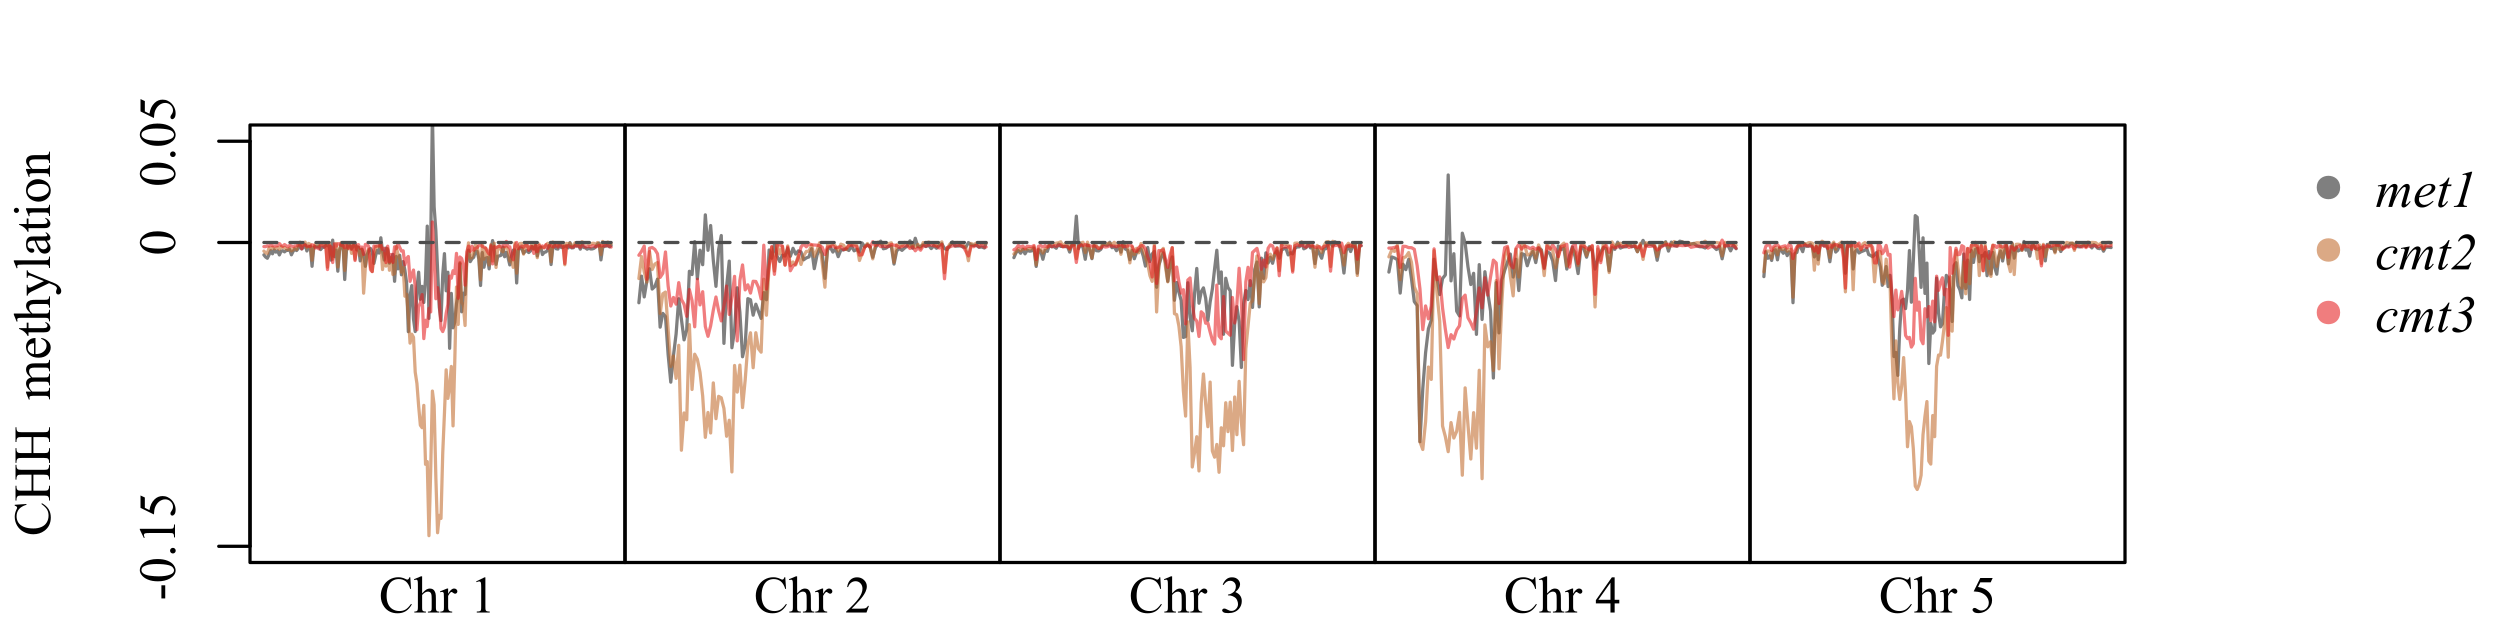 <?xml version="1.0" encoding="UTF-8"?>
<svg xmlns="http://www.w3.org/2000/svg" xmlns:xlink="http://www.w3.org/1999/xlink" width="576" height="144" viewBox="0 0 576 144">
<defs>
<g>
<g id="glyph-0-0">
<path d="M -8.125 -7.227 L -5.426 -7.406 L -5.426 -7.227 C -6.234 -6.98 -6.816 -6.637 -7.172 -6.188 C -7.527 -5.738 -7.703 -5.199 -7.703 -4.57 C -7.703 -4.043 -7.57 -3.566 -7.305 -3.141 C -7.035 -2.715 -6.609 -2.379 -6.023 -2.137 C -5.438 -1.891 -4.707 -1.77 -3.836 -1.77 C -3.117 -1.77 -2.496 -1.883 -1.969 -2.117 C -1.441 -2.344 -1.035 -2.691 -0.754 -3.156 C -0.473 -3.617 -0.332 -4.145 -0.332 -4.742 C -0.332 -5.258 -0.445 -5.711 -0.664 -6.105 C -0.887 -6.5 -1.324 -6.934 -1.98 -7.406 L -1.863 -7.586 C -1.156 -7.188 -0.637 -6.723 -0.309 -6.195 C 0.016 -5.66 0.184 -5.031 0.184 -4.301 C 0.184 -2.984 -0.309 -1.965 -1.281 -1.242 C -2.008 -0.703 -2.863 -0.434 -3.852 -0.434 C -4.641 -0.434 -5.371 -0.609 -6.035 -0.969 C -6.699 -1.32 -7.215 -1.812 -7.578 -2.434 C -7.945 -3.059 -8.125 -3.738 -8.125 -4.477 C -8.125 -5.051 -7.984 -5.617 -7.703 -6.176 C -7.617 -6.34 -7.578 -6.457 -7.578 -6.527 C -7.578 -6.633 -7.613 -6.723 -7.688 -6.805 C -7.793 -6.902 -7.938 -6.977 -8.125 -7.02 Z M -8.125 -7.227 "/>
</g>
<g id="glyph-0-1">
<path d="M -4.258 -2.469 L -4.258 -6.156 L -6.531 -6.156 C -6.938 -6.156 -7.207 -6.133 -7.336 -6.082 C -7.434 -6.043 -7.516 -5.961 -7.586 -5.836 C -7.68 -5.668 -7.727 -5.492 -7.727 -5.305 L -7.727 -5.023 L -7.945 -5.023 L -7.945 -8.422 L -7.727 -8.422 L -7.727 -8.141 C -7.727 -7.953 -7.684 -7.773 -7.594 -7.605 C -7.531 -7.48 -7.438 -7.395 -7.309 -7.352 C -7.184 -7.305 -6.922 -7.281 -6.531 -7.281 L -1.406 -7.281 C -1.004 -7.281 -0.738 -7.309 -0.609 -7.359 C -0.512 -7.398 -0.426 -7.477 -0.355 -7.602 C -0.262 -7.77 -0.215 -7.953 -0.215 -8.141 L -0.215 -8.422 L 0 -8.422 L 0 -5.023 L -0.215 -5.023 L -0.215 -5.305 C -0.215 -5.625 -0.312 -5.863 -0.504 -6.012 C -0.629 -6.109 -0.93 -6.156 -1.406 -6.156 L -3.824 -6.156 L -3.828 -2.469 L -1.406 -2.469 C -1.004 -2.469 -0.738 -2.492 -0.609 -2.543 C -0.512 -2.582 -0.426 -2.664 -0.355 -2.789 C -0.262 -2.957 -0.215 -3.133 -0.215 -3.32 L -0.215 -3.609 L 0 -3.609 L 0 -0.203 L -0.219 -0.203 L -0.215 -0.484 C -0.215 -0.812 -0.312 -1.051 -0.504 -1.203 C -0.629 -1.297 -0.93 -1.344 -1.406 -1.344 L -6.531 -1.344 C -6.938 -1.344 -7.207 -1.316 -7.336 -1.266 C -7.434 -1.227 -7.516 -1.145 -7.586 -1.027 C -7.68 -0.852 -7.727 -0.676 -7.727 -0.488 L -7.727 -0.207 L -7.945 -0.207 L -7.945 -3.609 L -7.727 -3.609 L -7.727 -3.324 C -7.727 -3.137 -7.684 -2.957 -7.594 -2.789 C -7.531 -2.668 -7.438 -2.586 -7.309 -2.539 C -7.184 -2.492 -6.922 -2.469 -6.531 -2.469 Z M -4.258 -2.469 "/>
</g>
<g id="glyph-0-2">
</g>
<g id="glyph-0-3">
<path d="M -4.383 -1.969 C -4.773 -2.359 -5 -2.59 -5.055 -2.66 C -5.203 -2.836 -5.32 -3.023 -5.402 -3.23 C -5.484 -3.43 -5.523 -3.633 -5.523 -3.832 C -5.523 -4.168 -5.426 -4.457 -5.234 -4.699 C -5.035 -4.941 -4.754 -5.102 -4.383 -5.188 C -4.852 -5.586 -5.16 -5.926 -5.305 -6.203 C -5.453 -6.48 -5.523 -6.766 -5.523 -7.062 C -5.523 -7.344 -5.453 -7.598 -5.305 -7.82 C -5.16 -8.039 -4.918 -8.215 -4.586 -8.344 C -4.359 -8.43 -4.004 -8.473 -3.52 -8.473 L -1.211 -8.473 C -0.875 -8.473 -0.645 -8.496 -0.52 -8.547 C -0.434 -8.586 -0.363 -8.66 -0.301 -8.766 C -0.242 -8.871 -0.211 -9.043 -0.211 -9.281 L 0 -9.281 L 0 -6.633 L -0.211 -6.633 L -0.211 -6.742 C -0.211 -6.973 -0.254 -7.156 -0.344 -7.281 C -0.406 -7.371 -0.508 -7.438 -0.645 -7.477 C -0.711 -7.492 -0.898 -7.5 -1.211 -7.5 L -3.52 -7.5 C -3.957 -7.5 -4.266 -7.445 -4.445 -7.344 C -4.695 -7.188 -4.82 -6.945 -4.82 -6.609 C -4.82 -6.402 -4.77 -6.195 -4.668 -5.984 C -4.562 -5.777 -4.371 -5.523 -4.09 -5.227 L -4.023 -5.215 L -3.773 -5.227 L -1.211 -5.227 C -0.844 -5.227 -0.617 -5.246 -0.527 -5.289 C -0.438 -5.328 -0.363 -5.406 -0.301 -5.52 C -0.242 -5.633 -0.211 -5.824 -0.211 -6.102 L 0 -6.102 L 0 -3.387 L -0.211 -3.387 C -0.211 -3.684 -0.246 -3.887 -0.316 -4 C -0.387 -4.109 -0.492 -4.188 -0.633 -4.23 C -0.699 -4.25 -0.891 -4.258 -1.211 -4.258 L -3.52 -4.258 C -3.957 -4.258 -4.273 -4.195 -4.465 -4.066 C -4.715 -3.895 -4.84 -3.652 -4.84 -3.348 C -4.84 -3.137 -4.781 -2.926 -4.672 -2.719 C -4.496 -2.395 -4.305 -2.145 -4.09 -1.969 L -1.211 -1.969 C -0.859 -1.969 -0.633 -1.992 -0.527 -2.043 C -0.422 -2.09 -0.344 -2.164 -0.289 -2.258 C -0.238 -2.355 -0.211 -2.547 -0.211 -2.844 L 0 -2.844 L 0 -0.188 L -0.211 -0.188 C -0.211 -0.434 -0.238 -0.605 -0.289 -0.703 C -0.344 -0.801 -0.426 -0.875 -0.543 -0.926 C -0.656 -0.977 -0.879 -1 -1.211 -1 L -3.266 -1.004 C -3.852 -1.004 -4.234 -0.984 -4.406 -0.949 C -4.535 -0.922 -4.625 -0.879 -4.672 -0.82 C -4.723 -0.762 -4.746 -0.68 -4.746 -0.582 C -4.746 -0.469 -4.715 -0.34 -4.656 -0.188 L -4.867 -0.102 L -5.523 -1.719 L -5.523 -1.969 Z M -4.383 -1.969 "/>
</g>
<g id="glyph-0-4">
<path d="M -3.344 -1.277 C -2.547 -1.273 -1.922 -1.465 -1.469 -1.859 C -1.016 -2.246 -0.789 -2.707 -0.789 -3.234 C -0.789 -3.586 -0.887 -3.891 -1.082 -4.152 C -1.273 -4.41 -1.605 -4.629 -2.074 -4.805 L -1.957 -4.984 C -1.422 -4.906 -0.934 -4.664 -0.496 -4.273 C -0.055 -3.875 0.164 -3.383 0.164 -2.789 C 0.164 -2.145 -0.086 -1.594 -0.59 -1.133 C -1.09 -0.676 -1.766 -0.445 -2.613 -0.445 C -3.531 -0.445 -4.246 -0.68 -4.762 -1.152 C -5.273 -1.621 -5.531 -2.215 -5.531 -2.926 C -5.531 -3.523 -5.332 -4.02 -4.938 -4.406 C -4.539 -4.793 -4.008 -4.984 -3.344 -4.984 L -3.344 -1.277 M -3.688 -1.277 L -3.684 -3.762 C -4.027 -3.742 -4.273 -3.699 -4.414 -3.641 C -4.629 -3.539 -4.801 -3.395 -4.93 -3.203 C -5.051 -3.008 -5.113 -2.809 -5.117 -2.598 C -5.113 -2.27 -4.988 -1.98 -4.738 -1.727 C -4.484 -1.469 -4.133 -1.32 -3.688 -1.277 Z M -3.688 -1.277 "/>
</g>
<g id="glyph-0-5">
<path d="M -7.133 -1.934 L -5.367 -1.934 L -5.367 -3.188 L -4.957 -3.188 L -4.957 -1.934 L -1.477 -1.934 C -1.129 -1.934 -0.895 -1.984 -0.773 -2.082 C -0.652 -2.184 -0.59 -2.309 -0.59 -2.469 C -0.59 -2.594 -0.633 -2.719 -0.711 -2.844 C -0.793 -2.961 -0.91 -3.055 -1.066 -3.125 L -1.066 -3.352 C -0.684 -3.215 -0.395 -3.02 -0.203 -2.773 C -0.008 -2.52 0.086 -2.262 0.09 -2 C 0.086 -1.816 0.039 -1.641 -0.062 -1.469 C -0.16 -1.297 -0.305 -1.172 -0.488 -1.09 C -0.676 -1.008 -0.961 -0.969 -1.348 -0.969 L -4.957 -0.969 L -4.957 -0.117 L -5.148 -0.117 C -5.234 -0.332 -5.383 -0.551 -5.586 -0.777 C -5.793 -1 -6.035 -1.203 -6.316 -1.379 C -6.465 -1.465 -6.734 -1.59 -7.133 -1.754 Z M -7.133 -1.934 "/>
</g>
<g id="glyph-0-6">
<path d="M -8.332 -1.953 L -4.406 -1.953 C -4.883 -2.383 -5.188 -2.727 -5.324 -2.984 C -5.457 -3.234 -5.523 -3.488 -5.523 -3.746 C -5.523 -4.047 -5.441 -4.309 -5.273 -4.531 C -5.105 -4.746 -4.84 -4.91 -4.484 -5.016 C -4.23 -5.09 -3.773 -5.125 -3.109 -5.125 L -1.211 -5.125 C -0.871 -5.125 -0.641 -5.152 -0.516 -5.211 C -0.422 -5.246 -0.348 -5.312 -0.293 -5.406 C -0.238 -5.5 -0.211 -5.672 -0.211 -5.922 L 0 -5.922 L 0 -3.289 L -0.211 -3.289 L -0.211 -3.41 C -0.211 -3.66 -0.25 -3.832 -0.324 -3.93 C -0.402 -4.027 -0.512 -4.098 -0.66 -4.137 C -0.723 -4.148 -0.906 -4.156 -1.211 -4.156 L -3.109 -4.156 C -3.695 -4.156 -4.082 -4.125 -4.266 -4.062 C -4.449 -4.004 -4.586 -3.906 -4.68 -3.773 C -4.77 -3.641 -4.816 -3.48 -4.816 -3.293 C -4.816 -3.102 -4.766 -2.902 -4.664 -2.695 C -4.562 -2.488 -4.355 -2.238 -4.047 -1.953 L -1.211 -1.953 C -0.844 -1.953 -0.617 -1.973 -0.527 -2.012 C -0.438 -2.055 -0.363 -2.129 -0.301 -2.242 C -0.242 -2.352 -0.211 -2.543 -0.211 -2.82 L 0 -2.82 L 0 -0.156 L -0.211 -0.156 C -0.211 -0.395 -0.246 -0.582 -0.32 -0.719 C -0.359 -0.797 -0.434 -0.859 -0.543 -0.906 C -0.652 -0.953 -0.875 -0.977 -1.211 -0.98 L -6.07 -0.98 C -6.684 -0.98 -7.062 -0.965 -7.203 -0.934 C -7.344 -0.906 -7.438 -0.859 -7.488 -0.801 C -7.539 -0.738 -7.562 -0.656 -7.562 -0.559 C -7.562 -0.477 -7.531 -0.34 -7.469 -0.16 L -7.676 -0.078 L -8.332 -1.684 Z M -8.332 -1.953 "/>
</g>
<g id="glyph-0-7">
<path d="M -5.367 -0.07 L -5.367 -2.574 L -5.148 -2.574 L -5.148 -2.449 C -5.148 -2.273 -5.113 -2.141 -5.035 -2.055 C -4.961 -1.965 -4.863 -1.922 -4.75 -1.922 C -4.602 -1.922 -4.391 -1.988 -4.117 -2.117 L -1.41 -3.422 L -4.375 -4.625 C -4.535 -4.688 -4.695 -4.723 -4.852 -4.723 C -4.922 -4.723 -4.973 -4.707 -5.008 -4.68 C -5.051 -4.648 -5.086 -4.602 -5.113 -4.535 C -5.137 -4.469 -5.148 -4.352 -5.148 -4.184 L -5.367 -4.184 L -5.367 -5.93 L -5.148 -5.93 C -5.133 -5.785 -5.102 -5.672 -5.055 -5.594 C -5.008 -5.516 -4.922 -5.43 -4.793 -5.336 C -4.738 -5.305 -4.586 -5.234 -4.344 -5.141 L 1.016 -2.953 C 1.531 -2.742 1.926 -2.465 2.191 -2.125 C 2.457 -1.781 2.59 -1.453 2.59 -1.137 C 2.59 -0.906 2.523 -0.715 2.391 -0.566 C 2.258 -0.422 2.105 -0.344 1.934 -0.344 C 1.77 -0.344 1.637 -0.398 1.539 -0.508 C 1.438 -0.613 1.387 -0.762 1.391 -0.949 C 1.387 -1.078 1.43 -1.254 1.516 -1.477 C 1.578 -1.633 1.605 -1.73 1.605 -1.77 C 1.605 -1.887 1.543 -2.016 1.426 -2.152 C 1.301 -2.293 1.066 -2.43 0.723 -2.57 L -0.211 -2.953 L -4.258 -1.027 C -4.379 -0.969 -4.531 -0.875 -4.711 -0.746 C -4.848 -0.645 -4.938 -0.566 -4.984 -0.504 C -5.047 -0.414 -5.102 -0.27 -5.148 -0.07 Z M -5.367 -0.07 "/>
</g>
<g id="glyph-0-8">
<path d="M -8.332 -2.223 L -1.211 -2.219 C -0.875 -2.219 -0.652 -2.246 -0.543 -2.293 C -0.434 -2.344 -0.352 -2.418 -0.297 -2.52 C -0.238 -2.621 -0.211 -2.809 -0.211 -3.086 L 0 -3.086 L 0 -0.457 L -0.211 -0.457 C -0.211 -0.703 -0.234 -0.871 -0.285 -0.961 C -0.336 -1.051 -0.422 -1.121 -0.539 -1.172 C -0.656 -1.223 -0.879 -1.246 -1.211 -1.25 L -6.086 -1.25 C -6.691 -1.246 -7.066 -1.234 -7.203 -1.207 C -7.344 -1.18 -7.438 -1.137 -7.488 -1.074 C -7.539 -1.016 -7.562 -0.938 -7.562 -0.844 C -7.562 -0.742 -7.531 -0.613 -7.469 -0.457 L -7.676 -0.359 L -8.332 -1.957 Z M -8.332 -2.223 "/>
</g>
<g id="glyph-0-9">
<path d="M -0.773 -3.414 C -0.348 -2.867 -0.102 -2.52 -0.035 -2.379 C 0.062 -2.168 0.113 -1.941 0.113 -1.703 C 0.113 -1.332 -0.016 -1.027 -0.27 -0.789 C -0.523 -0.547 -0.855 -0.43 -1.273 -0.43 C -1.531 -0.43 -1.758 -0.488 -1.953 -0.605 C -2.215 -0.762 -2.469 -1.043 -2.703 -1.438 C -2.938 -1.836 -3.219 -2.492 -3.555 -3.414 L -3.766 -3.418 C -4.301 -3.418 -4.668 -3.332 -4.867 -3.16 C -5.066 -2.992 -5.168 -2.742 -5.168 -2.422 C -5.168 -2.176 -5.102 -1.977 -4.969 -1.836 C -4.836 -1.684 -4.684 -1.613 -4.512 -1.613 L -4.172 -1.625 C -3.992 -1.625 -3.852 -1.578 -3.758 -1.484 C -3.656 -1.395 -3.609 -1.273 -3.609 -1.125 C -3.609 -0.98 -3.66 -0.863 -3.762 -0.77 C -3.863 -0.68 -4 -0.633 -4.18 -0.633 C -4.512 -0.633 -4.82 -0.805 -5.102 -1.148 C -5.383 -1.492 -5.523 -1.977 -5.523 -2.598 C -5.523 -3.07 -5.445 -3.465 -5.285 -3.77 C -5.164 -3.996 -4.977 -4.168 -4.719 -4.277 C -4.547 -4.348 -4.203 -4.383 -3.684 -4.383 L -1.863 -4.383 C -1.352 -4.383 -1.039 -4.391 -0.922 -4.414 C -0.809 -4.43 -0.73 -4.465 -0.691 -4.508 C -0.652 -4.555 -0.633 -4.605 -0.633 -4.664 C -0.633 -4.727 -0.645 -4.781 -0.672 -4.828 C -0.723 -4.91 -0.867 -5.07 -1.102 -5.305 L -0.773 -5.305 C -0.188 -4.863 0.105 -4.445 0.105 -4.047 C 0.105 -3.855 0.039 -3.703 -0.094 -3.594 C -0.227 -3.477 -0.453 -3.418 -0.773 -3.414 M -1.152 -3.414 L -3.199 -3.414 C -2.965 -2.824 -2.797 -2.445 -2.703 -2.273 C -2.527 -1.965 -2.348 -1.742 -2.164 -1.613 C -1.977 -1.477 -1.77 -1.414 -1.547 -1.414 C -1.266 -1.414 -1.031 -1.496 -0.848 -1.664 C -0.66 -1.832 -0.566 -2.023 -0.566 -2.242 C -0.566 -2.539 -0.766 -2.93 -1.152 -3.414 Z M -1.152 -3.414 "/>
</g>
<g id="glyph-0-10">
<path d="M -8.332 -1.742 C -8.332 -1.906 -8.273 -2.043 -8.16 -2.16 C -8.043 -2.273 -7.906 -2.332 -7.742 -2.332 C -7.578 -2.332 -7.438 -2.273 -7.32 -2.16 C -7.203 -2.043 -7.141 -1.906 -7.141 -1.742 C -7.141 -1.578 -7.203 -1.434 -7.32 -1.32 C -7.438 -1.199 -7.578 -1.141 -7.742 -1.145 C -7.906 -1.141 -8.043 -1.199 -8.16 -1.316 C -8.273 -1.43 -8.332 -1.57 -8.332 -1.742 M -5.523 -2.227 L -1.211 -2.227 C -0.875 -2.227 -0.652 -2.25 -0.543 -2.301 C -0.43 -2.348 -0.348 -2.422 -0.293 -2.516 C -0.238 -2.613 -0.211 -2.785 -0.211 -3.039 L 0 -3.039 L 0 -0.434 L -0.211 -0.434 C -0.211 -0.695 -0.234 -0.871 -0.285 -0.961 C -0.336 -1.051 -0.422 -1.121 -0.539 -1.176 C -0.656 -1.227 -0.879 -1.254 -1.211 -1.254 L -3.281 -1.254 C -3.863 -1.254 -4.238 -1.238 -4.414 -1.203 C -4.535 -1.172 -4.625 -1.129 -4.672 -1.074 C -4.723 -1.016 -4.746 -0.934 -4.746 -0.832 C -4.746 -0.723 -4.715 -0.59 -4.656 -0.434 L -4.867 -0.352 L -5.523 -1.969 Z M -5.523 -2.227 "/>
</g>
<g id="glyph-0-11">
<path d="M -5.523 -3 C -5.523 -3.812 -5.215 -4.465 -4.602 -4.957 C -4.07 -5.375 -3.465 -5.586 -2.781 -5.586 C -2.301 -5.586 -1.816 -5.469 -1.324 -5.238 C -0.832 -5.008 -0.461 -4.691 -0.211 -4.285 C 0.039 -3.883 0.164 -3.43 0.164 -2.938 C 0.164 -2.125 -0.16 -1.484 -0.801 -1.008 C -1.344 -0.605 -1.953 -0.406 -2.633 -0.406 C -3.125 -0.406 -3.613 -0.527 -4.098 -0.77 C -4.586 -1.016 -4.945 -1.336 -5.176 -1.734 C -5.41 -2.133 -5.523 -2.555 -5.523 -3 M -5.145 -2.82 C -5.145 -2.609 -5.082 -2.402 -4.961 -2.195 C -4.836 -1.984 -4.621 -1.816 -4.312 -1.688 C -4.004 -1.559 -3.605 -1.492 -3.125 -1.496 C -2.34 -1.492 -1.668 -1.648 -1.102 -1.961 C -0.535 -2.27 -0.25 -2.68 -0.25 -3.188 C -0.25 -3.566 -0.406 -3.879 -0.719 -4.125 C -1.031 -4.371 -1.57 -4.492 -2.332 -4.492 C -3.285 -4.492 -4.035 -4.289 -4.582 -3.879 C -4.957 -3.602 -5.145 -3.246 -5.145 -2.82 Z M -5.145 -2.82 "/>
</g>
<g id="glyph-0-12">
<path d="M -4.391 -1.941 C -5.145 -2.566 -5.523 -3.168 -5.523 -3.738 C -5.523 -4.031 -5.453 -4.281 -5.305 -4.492 C -5.16 -4.703 -4.918 -4.871 -4.582 -5 C -4.348 -5.082 -3.988 -5.125 -3.504 -5.125 L -1.211 -5.125 C -0.871 -5.125 -0.641 -5.152 -0.52 -5.211 C -0.422 -5.25 -0.348 -5.32 -0.293 -5.418 C -0.238 -5.512 -0.211 -5.688 -0.211 -5.945 L 0 -5.945 L 0 -3.293 L -0.211 -3.293 L -0.211 -3.406 C -0.211 -3.652 -0.25 -3.828 -0.324 -3.93 C -0.402 -4.027 -0.512 -4.098 -0.66 -4.137 C -0.719 -4.152 -0.902 -4.16 -1.211 -4.16 L -3.41 -4.16 C -3.898 -4.16 -4.254 -4.098 -4.473 -3.969 C -4.695 -3.844 -4.805 -3.629 -4.805 -3.328 C -4.805 -2.863 -4.551 -2.398 -4.043 -1.941 L -1.211 -1.938 C -0.848 -1.938 -0.625 -1.961 -0.539 -2.004 C -0.426 -2.059 -0.344 -2.133 -0.289 -2.23 C -0.238 -2.324 -0.211 -2.52 -0.211 -2.812 L 0 -2.812 L 0 -0.156 L -0.211 -0.156 L -0.211 -0.273 C -0.211 -0.547 -0.281 -0.734 -0.418 -0.828 C -0.559 -0.926 -0.82 -0.973 -1.211 -0.973 L -3.203 -0.973 C -3.852 -0.973 -4.242 -0.957 -4.383 -0.93 C -4.523 -0.898 -4.617 -0.855 -4.672 -0.793 C -4.719 -0.734 -4.746 -0.652 -4.746 -0.551 C -4.746 -0.441 -4.715 -0.309 -4.656 -0.16 L -4.867 -0.07 L -5.523 -1.688 L -5.523 -1.941 Z M -4.391 -1.941 "/>
</g>
<g id="glyph-0-13">
<path d="M -3.133 -0.488 L -3.133 -3.516 L -2.25 -3.516 L -2.25 -0.488 Z M -3.133 -0.488 "/>
</g>
<g id="glyph-0-14">
<path d="M -3.926 -0.434 C -4.832 -0.434 -5.613 -0.57 -6.266 -0.844 C -6.922 -1.117 -7.406 -1.48 -7.727 -1.934 C -7.98 -2.285 -8.109 -2.648 -8.109 -3.023 C -8.109 -3.633 -7.797 -4.18 -7.18 -4.664 C -6.406 -5.27 -5.363 -5.57 -4.047 -5.57 C -3.125 -5.57 -2.344 -5.438 -1.699 -5.172 C -1.055 -4.906 -0.586 -4.57 -0.297 -4.156 C -0.004 -3.746 0.141 -3.348 0.141 -2.965 C 0.141 -2.207 -0.309 -1.578 -1.203 -1.07 C -1.953 -0.645 -2.863 -0.434 -3.926 -0.434 M -3.781 -1.582 C -2.684 -1.582 -1.793 -1.719 -1.102 -1.984 C -0.52 -2.207 -0.227 -2.539 -0.227 -2.984 C -0.227 -3.195 -0.324 -3.41 -0.512 -3.641 C -0.703 -3.863 -1.02 -4.039 -1.465 -4.156 C -2.137 -4.332 -3.082 -4.422 -4.305 -4.422 C -5.211 -4.422 -5.969 -4.328 -6.574 -4.141 C -7.023 -4 -7.344 -3.82 -7.531 -3.598 C -7.656 -3.438 -7.723 -3.242 -7.723 -3.02 C -7.723 -2.75 -7.602 -2.516 -7.367 -2.309 C -7.039 -2.027 -6.531 -1.836 -5.836 -1.734 C -5.141 -1.633 -4.453 -1.582 -3.781 -1.582 Z M -3.781 -1.582 "/>
</g>
<g id="glyph-0-15">
<path d="M -1.137 -1.5 C -1.137 -1.684 -1.074 -1.836 -0.945 -1.961 C -0.82 -2.086 -0.664 -2.148 -0.484 -2.148 C -0.309 -2.148 -0.152 -2.086 -0.027 -1.961 C 0.102 -1.832 0.164 -1.68 0.164 -1.5 C 0.164 -1.32 0.102 -1.168 -0.027 -1.039 C -0.152 -0.914 -0.309 -0.852 -0.484 -0.852 C -0.668 -0.852 -0.824 -0.914 -0.949 -1.039 C -1.074 -1.168 -1.137 -1.32 -1.137 -1.5 Z M -1.137 -1.5 "/>
</g>
<g id="glyph-0-16">
<path d="M -7.164 -1.406 L -8.109 -3.34 L -8.109 -3.535 L -1.398 -3.531 C -0.953 -3.531 -0.676 -3.551 -0.566 -3.59 C -0.457 -3.625 -0.375 -3.703 -0.316 -3.82 C -0.258 -3.938 -0.223 -4.176 -0.215 -4.535 L 0 -4.535 L 0 -1.547 L -0.215 -1.547 C -0.223 -1.922 -0.258 -2.164 -0.312 -2.273 C -0.371 -2.383 -0.445 -2.457 -0.543 -2.5 C -0.637 -2.543 -0.922 -2.566 -1.398 -2.566 L -5.688 -2.566 C -6.266 -2.566 -6.641 -2.547 -6.805 -2.508 C -6.926 -2.48 -7.02 -2.43 -7.078 -2.359 C -7.137 -2.285 -7.164 -2.199 -7.164 -2.098 C -7.164 -1.953 -7.105 -1.754 -6.984 -1.496 Z M -7.164 -1.406 "/>
</g>
<g id="glyph-0-17">
<path d="M -7.945 -5.211 L -6.949 -4.75 L -6.949 -2.363 L -5.883 -1.84 C -5.73 -2.875 -5.344 -3.695 -4.727 -4.301 C -4.195 -4.82 -3.57 -5.078 -2.852 -5.078 C -2.434 -5.078 -2.047 -4.996 -1.691 -4.824 C -1.336 -4.656 -1.035 -4.441 -0.785 -4.184 C -0.535 -3.926 -0.332 -3.641 -0.18 -3.32 C 0.031 -2.871 0.141 -2.41 0.141 -1.938 C 0.141 -1.461 0.059 -1.117 -0.102 -0.898 C -0.266 -0.684 -0.445 -0.574 -0.641 -0.574 C -0.746 -0.574 -0.844 -0.617 -0.93 -0.711 C -1.012 -0.797 -1.055 -0.91 -1.055 -1.047 C -1.055 -1.148 -1.039 -1.238 -1.008 -1.316 C -0.977 -1.391 -0.895 -1.52 -0.766 -1.703 C -0.562 -2 -0.461 -2.293 -0.461 -2.594 C -0.461 -3.055 -0.637 -3.453 -0.98 -3.801 C -1.328 -4.145 -1.746 -4.32 -2.242 -4.32 C -2.723 -4.32 -3.172 -4.164 -3.59 -3.855 C -4.004 -3.547 -4.324 -3.121 -4.555 -2.578 C -4.727 -2.152 -4.828 -1.57 -4.859 -0.84 L -7.945 -2.363 Z M -7.945 -5.211 "/>
</g>
<g id="glyph-1-0">
<path d="M 7.227 -8.125 L 7.406 -5.426 L 7.227 -5.426 C 6.98 -6.234 6.637 -6.816 6.188 -7.172 C 5.738 -7.527 5.199 -7.703 4.57 -7.703 C 4.043 -7.703 3.566 -7.57 3.141 -7.305 C 2.715 -7.035 2.379 -6.609 2.137 -6.023 C 1.891 -5.438 1.77 -4.707 1.77 -3.836 C 1.77 -3.117 1.883 -2.496 2.117 -1.969 C 2.344 -1.441 2.691 -1.035 3.156 -0.758 C 3.617 -0.477 4.145 -0.332 4.742 -0.336 C 5.258 -0.332 5.711 -0.445 6.105 -0.664 C 6.5 -0.887 6.934 -1.324 7.406 -1.98 L 7.586 -1.863 C 7.188 -1.156 6.723 -0.641 6.195 -0.312 C 5.66 0.016 5.031 0.18 4.301 0.18 C 2.984 0.18 1.965 -0.309 1.242 -1.281 C 0.703 -2.008 0.434 -2.863 0.434 -3.852 C 0.434 -4.641 0.609 -5.371 0.969 -6.035 C 1.32 -6.699 1.812 -7.215 2.434 -7.578 C 3.059 -7.945 3.738 -8.125 4.477 -8.125 C 5.051 -8.125 5.617 -7.984 6.176 -7.703 C 6.34 -7.617 6.457 -7.578 6.527 -7.578 C 6.633 -7.578 6.723 -7.613 6.805 -7.688 C 6.902 -7.793 6.977 -7.938 7.02 -8.125 Z M 7.227 -8.125 "/>
</g>
<g id="glyph-1-1">
<path d="M 1.953 -8.332 L 1.953 -4.406 C 2.383 -4.883 2.727 -5.188 2.984 -5.324 C 3.234 -5.457 3.488 -5.523 3.742 -5.523 C 4.047 -5.523 4.309 -5.441 4.531 -5.273 C 4.746 -5.105 4.91 -4.84 5.016 -4.484 C 5.09 -4.23 5.125 -3.773 5.125 -3.109 L 5.125 -1.211 C 5.125 -0.875 5.152 -0.641 5.211 -0.516 C 5.246 -0.422 5.312 -0.348 5.406 -0.293 C 5.5 -0.238 5.672 -0.211 5.922 -0.211 L 5.922 0 L 3.289 0 L 3.289 -0.211 L 3.41 -0.211 C 3.66 -0.211 3.832 -0.25 3.93 -0.324 C 4.027 -0.402 4.098 -0.512 4.137 -0.664 C 4.148 -0.723 4.156 -0.906 4.156 -1.211 L 4.156 -3.109 C 4.156 -3.695 4.125 -4.082 4.062 -4.266 C 4.004 -4.449 3.906 -4.586 3.773 -4.68 C 3.641 -4.77 3.48 -4.816 3.293 -4.816 C 3.102 -4.816 2.902 -4.766 2.695 -4.664 C 2.488 -4.562 2.238 -4.355 1.953 -4.047 L 1.953 -1.211 C 1.953 -0.844 1.973 -0.617 2.012 -0.527 C 2.055 -0.438 2.129 -0.363 2.242 -0.301 C 2.352 -0.242 2.543 -0.211 2.82 -0.211 L 2.82 0 L 0.156 0 L 0.156 -0.211 C 0.395 -0.211 0.582 -0.246 0.719 -0.32 C 0.797 -0.359 0.859 -0.434 0.906 -0.547 C 0.953 -0.652 0.977 -0.875 0.977 -1.211 L 0.977 -6.07 C 0.977 -6.684 0.965 -7.062 0.934 -7.203 C 0.906 -7.344 0.859 -7.438 0.801 -7.488 C 0.738 -7.539 0.656 -7.562 0.555 -7.562 C 0.477 -7.562 0.34 -7.531 0.156 -7.469 L 0.078 -7.676 L 1.68 -8.332 Z M 1.953 -8.332 "/>
</g>
<g id="glyph-1-2">
<path d="M 1.945 -5.523 L 1.945 -4.32 C 2.395 -5.121 2.855 -5.523 3.328 -5.523 C 3.543 -5.523 3.719 -5.461 3.859 -5.328 C 4 -5.199 4.07 -5.047 4.07 -4.875 C 4.07 -4.723 4.02 -4.594 3.922 -4.488 C 3.816 -4.383 3.695 -4.328 3.555 -4.328 C 3.418 -4.328 3.266 -4.398 3.098 -4.531 C 2.926 -4.668 2.801 -4.734 2.719 -4.734 C 2.648 -4.734 2.57 -4.695 2.492 -4.617 C 2.312 -4.457 2.133 -4.191 1.945 -3.828 L 1.945 -1.254 C 1.945 -0.957 1.98 -0.73 2.055 -0.578 C 2.105 -0.477 2.195 -0.387 2.328 -0.316 C 2.453 -0.246 2.641 -0.211 2.883 -0.211 L 2.883 0 L 0.133 0 L 0.133 -0.211 C 0.406 -0.211 0.609 -0.254 0.742 -0.34 C 0.84 -0.402 0.91 -0.504 0.949 -0.641 C 0.969 -0.703 0.977 -0.895 0.977 -1.207 L 0.977 -3.289 C 0.977 -3.91 0.965 -4.285 0.941 -4.402 C 0.914 -4.523 0.867 -4.609 0.801 -4.664 C 0.73 -4.719 0.645 -4.746 0.547 -4.746 C 0.422 -4.746 0.289 -4.715 0.133 -4.656 L 0.078 -4.867 L 1.699 -5.523 Z M 1.945 -5.523 "/>
</g>
<g id="glyph-1-3">
</g>
<g id="glyph-1-4">
<path d="M 1.406 -7.164 L 3.34 -8.109 L 3.531 -8.109 L 3.531 -1.398 C 3.531 -0.953 3.551 -0.676 3.59 -0.57 C 3.625 -0.457 3.703 -0.375 3.82 -0.316 C 3.938 -0.258 4.176 -0.223 4.535 -0.219 L 4.535 0 L 1.547 0 L 1.547 -0.219 C 1.922 -0.223 2.164 -0.258 2.273 -0.312 C 2.383 -0.371 2.457 -0.445 2.5 -0.543 C 2.543 -0.637 2.566 -0.922 2.566 -1.398 L 2.566 -5.688 C 2.566 -6.266 2.547 -6.641 2.508 -6.805 C 2.48 -6.926 2.43 -7.02 2.359 -7.078 C 2.285 -7.137 2.199 -7.164 2.098 -7.164 C 1.953 -7.164 1.75 -7.105 1.492 -6.984 Z M 1.406 -7.164 "/>
</g>
<g id="glyph-1-5">
<path d="M 5.5 -1.531 L 4.945 0 L 0.258 0 L 0.258 -0.219 C 1.637 -1.473 2.609 -2.5 3.172 -3.297 C 3.734 -4.094 4.016 -4.824 4.016 -5.484 C 4.016 -5.988 3.859 -6.402 3.551 -6.727 C 3.242 -7.051 2.871 -7.211 2.445 -7.211 C 2.051 -7.211 1.703 -7.098 1.391 -6.871 C 1.082 -6.641 0.852 -6.305 0.703 -5.867 L 0.484 -5.867 C 0.582 -6.586 0.836 -7.141 1.238 -7.531 C 1.645 -7.914 2.148 -8.109 2.754 -8.109 C 3.398 -8.109 3.938 -7.902 4.367 -7.488 C 4.801 -7.074 5.016 -6.586 5.016 -6.023 C 5.016 -5.621 4.922 -5.219 4.734 -4.816 C 4.445 -4.184 3.977 -3.512 3.328 -2.805 C 2.355 -1.742 1.746 -1.102 1.508 -0.883 L 3.578 -0.883 C 4 -0.883 4.297 -0.898 4.469 -0.93 C 4.637 -0.961 4.789 -1.027 4.93 -1.121 C 5.062 -1.219 5.184 -1.352 5.285 -1.531 Z M 5.5 -1.531 "/>
</g>
<g id="glyph-1-6">
<path d="M 0.609 -6.434 C 0.836 -6.969 1.121 -7.383 1.469 -7.672 C 1.812 -7.965 2.242 -8.109 2.758 -8.109 C 3.395 -8.109 3.883 -7.902 4.227 -7.488 C 4.484 -7.18 4.609 -6.852 4.609 -6.5 C 4.609 -5.918 4.25 -5.32 3.523 -4.703 C 4.008 -4.512 4.379 -4.238 4.629 -3.883 C 4.879 -3.527 5.004 -3.109 5.004 -2.633 C 5.004 -1.941 4.785 -1.348 4.348 -0.844 C 3.777 -0.188 2.949 0.141 1.867 0.141 C 1.332 0.141 0.969 0.074 0.777 -0.059 C 0.582 -0.191 0.484 -0.336 0.484 -0.484 C 0.484 -0.598 0.531 -0.699 0.625 -0.785 C 0.715 -0.871 0.828 -0.914 0.953 -0.914 C 1.051 -0.914 1.152 -0.898 1.254 -0.867 C 1.32 -0.848 1.469 -0.777 1.703 -0.652 C 1.938 -0.531 2.102 -0.457 2.191 -0.434 C 2.336 -0.391 2.488 -0.367 2.656 -0.367 C 3.055 -0.367 3.398 -0.523 3.695 -0.832 C 3.988 -1.141 4.137 -1.508 4.137 -1.93 C 4.137 -2.234 4.066 -2.535 3.93 -2.828 C 3.828 -3.047 3.719 -3.215 3.598 -3.328 C 3.43 -3.484 3.199 -3.625 2.906 -3.754 C 2.613 -3.879 2.312 -3.945 2.008 -3.945 L 1.82 -3.945 L 1.82 -4.117 C 2.129 -4.156 2.441 -4.27 2.75 -4.453 C 3.062 -4.637 3.289 -4.855 3.43 -5.117 C 3.57 -5.371 3.641 -5.656 3.641 -5.965 C 3.641 -6.367 3.512 -6.691 3.262 -6.941 C 3.008 -7.188 2.695 -7.312 2.32 -7.312 C 1.715 -7.312 1.207 -6.988 0.805 -6.34 Z M 0.609 -6.434 "/>
</g>
<g id="glyph-1-7">
<path d="M 5.586 -2.93 L 5.586 -2.098 L 4.516 -2.098 L 4.516 0 L 3.551 0 L 3.551 -2.098 L 0.188 -2.098 L 0.188 -2.848 L 3.875 -8.109 L 4.516 -8.109 L 4.516 -2.93 L 5.586 -2.93 M 3.551 -2.93 L 3.551 -6.875 L 0.762 -2.93 Z M 3.551 -2.93 "/>
</g>
<g id="glyph-1-8">
<path d="M 5.211 -7.945 L 4.75 -6.949 L 2.359 -6.949 L 1.84 -5.883 C 2.875 -5.73 3.695 -5.344 4.301 -4.727 C 4.82 -4.195 5.078 -3.57 5.078 -2.852 C 5.078 -2.434 4.996 -2.047 4.824 -1.695 C 4.656 -1.336 4.441 -1.035 4.184 -0.785 C 3.926 -0.535 3.641 -0.336 3.32 -0.18 C 2.871 0.031 2.41 0.141 1.938 0.141 C 1.461 0.141 1.117 0.059 0.898 -0.102 C 0.684 -0.266 0.574 -0.445 0.574 -0.641 C 0.574 -0.746 0.617 -0.844 0.711 -0.93 C 0.797 -1.012 0.91 -1.055 1.047 -1.055 C 1.148 -1.055 1.238 -1.039 1.316 -1.008 C 1.391 -0.977 1.52 -0.898 1.703 -0.766 C 2 -0.562 2.293 -0.461 2.594 -0.461 C 3.055 -0.461 3.453 -0.637 3.801 -0.98 C 4.145 -1.328 4.32 -1.746 4.32 -2.242 C 4.32 -2.727 4.164 -3.172 3.855 -3.59 C 3.547 -4.004 3.121 -4.324 2.578 -4.555 C 2.152 -4.727 1.57 -4.828 0.836 -4.859 L 2.359 -7.945 Z M 5.211 -7.945 "/>
</g>
<g id="glyph-2-0">
<path d="M 2.602 -5.305 L 1.84 -2.66 C 2.18 -3.281 2.469 -3.746 2.707 -4.062 C 3.078 -4.543 3.438 -4.895 3.789 -5.117 C 3.996 -5.238 4.215 -5.305 4.441 -5.305 C 4.637 -5.305 4.797 -5.238 4.93 -5.117 C 5.055 -4.988 5.121 -4.828 5.121 -4.633 C 5.121 -4.441 5.074 -4.191 4.984 -3.883 L 4.57 -2.398 C 5.207 -3.586 5.809 -4.422 6.383 -4.906 C 6.695 -5.168 7.008 -5.305 7.32 -5.305 C 7.496 -5.305 7.645 -5.242 7.762 -5.117 C 7.875 -4.996 7.934 -4.805 7.934 -4.547 C 7.934 -4.32 7.898 -4.078 7.828 -3.828 L 7.184 -1.547 C 7.043 -1.051 6.973 -0.773 6.973 -0.719 C 6.973 -0.664 6.992 -0.617 7.023 -0.578 C 7.047 -0.551 7.078 -0.539 7.117 -0.539 C 7.156 -0.539 7.227 -0.574 7.324 -0.648 C 7.547 -0.82 7.754 -1.047 7.953 -1.328 L 8.145 -1.207 C 8.047 -1.051 7.875 -0.836 7.625 -0.562 C 7.379 -0.289 7.164 -0.102 6.992 -0.008 C 6.812 0.09 6.652 0.141 6.504 0.141 C 6.367 0.141 6.254 0.094 6.16 0 C 6.07 -0.094 6.023 -0.211 6.023 -0.344 C 6.023 -0.531 6.102 -0.91 6.266 -1.477 L 6.797 -3.359 C 6.918 -3.789 6.98 -4.031 6.992 -4.078 C 7 -4.152 7.008 -4.227 7.008 -4.297 C 7.008 -4.391 6.984 -4.469 6.945 -4.523 C 6.898 -4.578 6.844 -4.605 6.785 -4.605 C 6.621 -4.605 6.445 -4.52 6.266 -4.352 C 5.727 -3.855 5.219 -3.16 4.75 -2.266 C 4.441 -1.676 4.156 -0.922 3.883 0 L 3 0 L 4 -3.547 C 4.109 -3.926 4.164 -4.184 4.164 -4.312 C 4.164 -4.418 4.145 -4.496 4.102 -4.547 C 4.059 -4.598 4.004 -4.621 3.945 -4.625 C 3.812 -4.621 3.676 -4.574 3.531 -4.484 C 3.297 -4.328 2.996 -4.004 2.629 -3.504 C 2.258 -3.004 1.973 -2.523 1.77 -2.07 C 1.672 -1.852 1.438 -1.164 1.07 0 L 0.203 0 L 1.289 -3.797 L 1.43 -4.289 C 1.457 -4.363 1.469 -4.418 1.469 -4.453 C 1.469 -4.539 1.43 -4.617 1.352 -4.684 C 1.273 -4.754 1.176 -4.789 1.055 -4.789 C 1.004 -4.789 0.863 -4.766 0.633 -4.719 L 0.578 -4.934 Z M 2.602 -5.305 "/>
</g>
<g id="glyph-2-1">
<path d="M 1.43 -2.211 C 1.402 -2.012 1.387 -1.852 1.391 -1.723 C 1.387 -1.375 1.512 -1.078 1.758 -0.836 C 2.004 -0.59 2.305 -0.469 2.656 -0.469 C 2.934 -0.469 3.207 -0.527 3.465 -0.641 C 3.727 -0.758 4.109 -1.012 4.625 -1.406 L 4.746 -1.234 C 3.82 -0.32 2.938 0.141 2.098 0.141 C 1.527 0.141 1.098 -0.039 0.809 -0.398 C 0.52 -0.758 0.375 -1.156 0.375 -1.586 C 0.375 -2.168 0.555 -2.766 0.914 -3.375 C 1.273 -3.984 1.723 -4.457 2.266 -4.797 C 2.809 -5.133 3.367 -5.305 3.945 -5.305 C 4.355 -5.305 4.664 -5.219 4.863 -5.051 C 5.062 -4.883 5.164 -4.684 5.164 -4.453 C 5.164 -4.129 5.031 -3.816 4.773 -3.523 C 4.438 -3.133 3.934 -2.82 3.273 -2.586 C 2.836 -2.422 2.223 -2.297 1.43 -2.211 M 1.469 -2.496 C 2.047 -2.562 2.52 -2.676 2.883 -2.836 C 3.363 -3.051 3.723 -3.309 3.965 -3.605 C 4.203 -3.906 4.324 -4.188 4.324 -4.461 C 4.324 -4.625 4.273 -4.754 4.168 -4.859 C 4.066 -4.957 3.918 -5.008 3.727 -5.008 C 3.328 -5.008 2.906 -4.797 2.457 -4.375 C 2.012 -3.949 1.68 -3.324 1.469 -2.496 Z M 1.469 -2.496 "/>
</g>
<g id="glyph-2-2">
<path d="M 3.117 -6.758 L 2.66 -5.164 L 3.578 -5.164 L 3.48 -4.793 L 2.566 -4.793 L 1.559 -1.336 C 1.449 -0.965 1.395 -0.723 1.395 -0.617 C 1.395 -0.547 1.41 -0.5 1.441 -0.461 C 1.473 -0.43 1.508 -0.41 1.555 -0.41 C 1.648 -0.41 1.777 -0.477 1.938 -0.617 C 2.031 -0.691 2.242 -0.934 2.566 -1.336 L 2.758 -1.188 C 2.398 -0.668 2.059 -0.297 1.742 -0.082 C 1.52 0.066 1.301 0.141 1.078 0.141 C 0.906 0.141 0.766 0.086 0.656 -0.02 C 0.547 -0.129 0.492 -0.266 0.492 -0.434 C 0.492 -0.645 0.555 -0.969 0.68 -1.398 L 1.656 -4.793 L 0.773 -4.793 L 0.832 -5.023 C 1.262 -5.141 1.617 -5.312 1.906 -5.547 C 2.188 -5.777 2.508 -6.18 2.859 -6.758 Z M 3.117 -6.758 "/>
</g>
<g id="glyph-2-3">
<path d="M 5.008 -8.109 L 3.125 -1.539 C 3.012 -1.156 2.961 -0.875 2.961 -0.703 C 2.961 -0.559 3.008 -0.449 3.109 -0.371 C 3.207 -0.297 3.441 -0.242 3.809 -0.219 L 3.75 0 L 0.734 0 L 0.812 -0.219 C 1.133 -0.223 1.344 -0.25 1.445 -0.293 C 1.609 -0.363 1.734 -0.457 1.816 -0.574 C 1.945 -0.754 2.074 -1.074 2.211 -1.539 L 3.57 -6.258 C 3.648 -6.543 3.695 -6.707 3.703 -6.75 C 3.715 -6.828 3.719 -6.902 3.719 -6.977 C 3.719 -7.113 3.684 -7.223 3.609 -7.301 C 3.535 -7.379 3.434 -7.418 3.305 -7.418 C 3.203 -7.418 3.043 -7.395 2.828 -7.348 L 2.754 -7.559 L 4.727 -8.109 Z M 5.008 -8.109 "/>
</g>
<g id="glyph-2-4">
<path d="M 4.633 -1.277 C 4.227 -0.789 3.816 -0.43 3.406 -0.203 C 2.988 0.027 2.551 0.141 2.094 0.141 C 1.535 0.141 1.105 -0.016 0.793 -0.328 C 0.484 -0.641 0.328 -1.062 0.328 -1.586 C 0.328 -2.188 0.496 -2.773 0.828 -3.352 C 1.164 -3.93 1.613 -4.398 2.176 -4.762 C 2.742 -5.121 3.293 -5.305 3.836 -5.305 C 4.262 -5.305 4.582 -5.215 4.793 -5.035 C 5.004 -4.859 5.109 -4.641 5.109 -4.383 C 5.109 -4.141 5.035 -3.934 4.887 -3.762 C 4.777 -3.629 4.641 -3.562 4.484 -3.562 C 4.359 -3.562 4.262 -3.602 4.18 -3.68 C 4.102 -3.758 4.062 -3.855 4.062 -3.973 C 4.062 -4.047 4.074 -4.113 4.105 -4.18 C 4.133 -4.238 4.195 -4.316 4.285 -4.402 C 4.379 -4.492 4.434 -4.555 4.453 -4.594 C 4.473 -4.633 4.484 -4.672 4.484 -4.719 C 4.484 -4.797 4.445 -4.867 4.371 -4.922 C 4.258 -5 4.098 -5.039 3.891 -5.039 C 3.508 -5.039 3.129 -4.906 2.754 -4.633 C 2.379 -4.367 2.059 -3.98 1.793 -3.484 C 1.473 -2.883 1.312 -2.281 1.312 -1.68 C 1.312 -1.281 1.426 -0.969 1.652 -0.734 C 1.879 -0.504 2.188 -0.387 2.578 -0.387 C 2.879 -0.387 3.176 -0.461 3.473 -0.613 C 3.766 -0.762 4.098 -1.035 4.465 -1.43 Z M 4.633 -1.277 "/>
</g>
<g id="glyph-2-5">
<path d="M 4.141 0 L 0.188 0 L 0.188 -0.219 C 2.203 -1.98 3.535 -3.367 4.184 -4.371 C 4.484 -4.836 4.633 -5.324 4.633 -5.836 C 4.633 -6.242 4.508 -6.574 4.258 -6.828 C 4.008 -7.086 3.688 -7.211 3.289 -7.211 C 2.734 -7.211 2.281 -6.949 1.93 -6.422 L 1.723 -6.516 C 1.922 -7.02 2.211 -7.41 2.594 -7.691 C 2.977 -7.969 3.391 -8.109 3.836 -8.109 C 4.344 -8.109 4.766 -7.938 5.109 -7.59 C 5.453 -7.246 5.625 -6.828 5.625 -6.336 C 5.625 -5.988 5.562 -5.672 5.445 -5.379 C 5.258 -4.922 4.91 -4.41 4.406 -3.844 C 3.641 -2.977 2.617 -1.977 1.344 -0.852 L 3.336 -0.852 C 3.652 -0.852 3.918 -0.914 4.125 -1.047 C 4.332 -1.18 4.48 -1.359 4.57 -1.582 L 4.805 -1.582 Z M 4.141 0 "/>
</g>
<g id="glyph-2-6">
<path d="M 1.836 -4.344 L 1.836 -4.512 C 2.777 -4.656 3.484 -4.938 3.949 -5.355 C 4.285 -5.652 4.453 -6.008 4.453 -6.414 C 4.453 -6.723 4.355 -6.98 4.16 -7.18 C 3.965 -7.383 3.727 -7.484 3.453 -7.484 C 3.012 -7.484 2.625 -7.211 2.285 -6.668 L 2.07 -6.734 C 2.27 -7.184 2.531 -7.527 2.852 -7.762 C 3.168 -7.992 3.516 -8.109 3.898 -8.109 C 4.355 -8.109 4.73 -7.973 5.016 -7.695 C 5.301 -7.422 5.445 -7.07 5.445 -6.648 C 5.445 -6.289 5.309 -5.945 5.043 -5.613 C 4.773 -5.281 4.312 -4.984 3.664 -4.723 C 4.066 -4.555 4.375 -4.312 4.582 -4 C 4.789 -3.684 4.891 -3.305 4.891 -2.867 C 4.891 -2.375 4.75 -1.887 4.469 -1.398 C 4.188 -0.906 3.805 -0.527 3.312 -0.262 C 2.824 0.008 2.309 0.141 1.77 0.141 C 1.277 0.141 0.902 0.055 0.648 -0.117 C 0.48 -0.234 0.398 -0.371 0.398 -0.527 C 0.398 -0.664 0.449 -0.781 0.547 -0.879 C 0.648 -0.977 0.77 -1.023 0.914 -1.023 C 1.016 -1.023 1.117 -1.008 1.219 -0.977 C 1.281 -0.957 1.434 -0.879 1.68 -0.742 C 1.922 -0.605 2.113 -0.516 2.25 -0.473 C 2.387 -0.426 2.527 -0.406 2.672 -0.406 C 3.023 -0.406 3.312 -0.609 3.543 -1.016 C 3.77 -1.426 3.883 -1.859 3.883 -2.32 C 3.883 -2.695 3.809 -3.031 3.652 -3.32 C 3.5 -3.617 3.254 -3.852 2.922 -4.035 C 2.59 -4.215 2.227 -4.32 1.836 -4.344 Z M 1.836 -4.344 "/>
</g>
</g>
<clipPath id="clip-0">
<path clip-rule="nonzero" d="M 60 28.801 L 142 28.801 L 142 81 L 60 81 Z M 60 28.801 "/>
</clipPath>
</defs>
<rect x="-57.6" y="-14.4" width="691.2" height="172.8" fill="rgb(100%, 100%, 100%)" fill-opacity="1"/>
<g fill="rgb(0%, 0%, 0%)" fill-opacity="1">
<use xlink:href="#glyph-0-0" x="11.52" y="123.527"/>
<use xlink:href="#glyph-0-1" x="11.52" y="115.523"/>
<use xlink:href="#glyph-0-1" x="11.52" y="106.857"/>
<use xlink:href="#glyph-0-2" x="11.52" y="98.191"/>
<use xlink:href="#glyph-0-2" x="11.52" y="95.191"/>
<use xlink:href="#glyph-0-3" x="11.52" y="92.191"/>
<use xlink:href="#glyph-0-4" x="11.52" y="82.857"/>
<use xlink:href="#glyph-0-5" x="11.52" y="77.531"/>
<use xlink:href="#glyph-0-6" x="11.52" y="74.197"/>
<use xlink:href="#glyph-0-7" x="11.52" y="68.197"/>
<use xlink:href="#glyph-0-8" x="11.52" y="62.197"/>
<use xlink:href="#glyph-0-9" x="11.52" y="58.863"/>
<use xlink:href="#glyph-0-5" x="11.52" y="53.537"/>
<use xlink:href="#glyph-0-10" x="11.52" y="50.203"/>
<use xlink:href="#glyph-0-11" x="11.52" y="46.869"/>
<use xlink:href="#glyph-0-12" x="11.52" y="40.869"/>
</g>
<path fill="none" stroke-width="0.75" stroke-linecap="round" stroke-linejoin="round" stroke="rgb(0%, 0%, 0%)" stroke-opacity="1" stroke-miterlimit="10" d="M 57.602 125.867 L 57.602 32.535 "/>
<path fill="none" stroke-width="0.75" stroke-linecap="round" stroke-linejoin="round" stroke="rgb(0%, 0%, 0%)" stroke-opacity="1" stroke-miterlimit="10" d="M 57.602 125.867 L 50.398 125.867 "/>
<path fill="none" stroke-width="0.75" stroke-linecap="round" stroke-linejoin="round" stroke="rgb(0%, 0%, 0%)" stroke-opacity="1" stroke-miterlimit="10" d="M 57.602 55.867 L 50.398 55.867 "/>
<path fill="none" stroke-width="0.75" stroke-linecap="round" stroke-linejoin="round" stroke="rgb(0%, 0%, 0%)" stroke-opacity="1" stroke-miterlimit="10" d="M 57.602 32.535 L 50.398 32.535 "/>
<g fill="rgb(0%, 0%, 0%)" fill-opacity="1">
<use xlink:href="#glyph-0-13" x="40.32" y="138.367"/>
<use xlink:href="#glyph-0-14" x="40.32" y="134.371"/>
<use xlink:href="#glyph-0-15" x="40.32" y="128.371"/>
<use xlink:href="#glyph-0-16" x="40.32" y="125.371"/>
<use xlink:href="#glyph-0-17" x="40.32" y="119.371"/>
</g>
<g fill="rgb(0%, 0%, 0%)" fill-opacity="1">
<use xlink:href="#glyph-0-14" x="40.32" y="58.867"/>
</g>
<g fill="rgb(0%, 0%, 0%)" fill-opacity="1">
<use xlink:href="#glyph-0-14" x="40.32" y="43.035"/>
<use xlink:href="#glyph-0-15" x="40.32" y="37.035"/>
<use xlink:href="#glyph-0-14" x="40.32" y="34.035"/>
<use xlink:href="#glyph-0-17" x="40.32" y="28.035"/>
</g>
<g clip-path="url(#clip-0)">
<path fill="none" stroke-width="0.75" stroke-linecap="round" stroke-linejoin="round" stroke="rgb(49.804%, 49.804%, 49.804%)" stroke-opacity="1" stroke-miterlimit="10" d="M 60.801 58.727 L 61.195 59.215 L 61.594 59.5 L 61.988 58.676 L 62.383 57.758 L 62.781 58.473 L 63.176 57.562 L 63.574 58.086 L 63.969 57.781 L 64.367 58.73 L 64.762 57.863 L 65.156 57.785 L 65.555 58.023 L 65.949 57.699 L 66.348 57.684 L 66.742 57.48 L 67.141 58.707 L 67.535 57.898 L 67.93 57.391 L 68.328 57.723 L 68.723 57.242 L 69.121 56.277 L 69.516 57.355 L 69.914 56.98 L 70.309 56.312 L 70.703 57.82 L 71.102 56.914 L 71.496 56.77 L 71.895 61.352 L 72.289 57.023 L 72.688 56.785 L 73.082 56.918 L 73.477 56.684 L 73.875 57.5 L 74.27 56.996 L 74.668 56.984 L 75.062 56.508 L 75.457 56.59 L 75.855 56.691 L 76.25 59.922 L 76.648 55.328 L 77.043 59.109 L 77.441 57.586 L 77.836 62.477 L 78.23 57.715 L 78.629 56.273 L 79.023 56.262 L 79.422 64.395 L 79.816 57.828 L 80.215 56.121 L 80.609 56.559 L 81.004 57.273 L 81.402 56.672 L 81.797 56.055 L 82.195 57.578 L 82.59 56.953 L 82.988 60.105 L 83.383 57.43 L 83.777 58.488 L 84.176 61.355 L 84.57 58.703 L 84.969 57.77 L 85.363 57.258 L 85.758 57.969 L 86.156 60.672 L 86.551 58.828 L 86.949 57.652 L 87.344 58.301 L 87.742 54.789 L 88.137 57.895 L 88.531 59.914 L 88.93 57.152 L 89.324 57.547 L 89.723 60.629 L 90.117 59.656 L 90.516 58.609 L 90.91 64.809 L 91.305 59.082 L 91.703 61.941 L 92.098 58.828 L 92.496 63.309 L 92.891 60.27 L 93.289 62.258 L 93.684 65.188 L 94.078 76.41 L 94.477 68.188 L 94.871 65.816 L 95.27 73.496 L 95.664 76.383 L 96.059 66.422 L 96.457 62.719 L 96.852 68.953 L 97.25 65.984 L 97.645 69.684 L 98.043 64.219 L 98.438 52.102 L 98.832 73.348 L 99.23 56.613 L 99.625 26.09 L 100.023 47.676 L 100.418 53.145 L 100.816 62.082 L 101.211 70.777 L 101.605 73.863 L 102.004 63.332 L 102.398 58.441 L 102.797 66.992 L 103.191 62.727 L 103.59 80.25 L 103.984 67.602 L 104.379 75.523 L 104.777 74.25 L 105.172 69.953 L 105.57 67.906 L 105.965 60.75 L 106.363 71.832 L 106.758 67.555 L 107.152 67.844 L 107.551 59.57 L 107.945 57.637 L 108.344 60.277 L 108.738 59.609 L 109.133 59.293 L 109.531 57.941 L 109.926 57.891 L 110.324 59.66 L 110.719 65.773 L 111.117 58.195 L 111.512 61.57 L 111.906 59.48 L 112.305 59.344 L 112.699 61.941 L 113.098 57.52 L 113.492 55.434 L 113.891 57.824 L 114.285 60.906 L 114.68 59.027 L 115.078 58.957 L 115.473 58.797 L 115.871 56.93 L 116.266 59.152 L 116.664 58.125 L 117.059 59.332 L 117.453 61.035 L 117.852 58.918 L 118.246 57.637 L 118.645 57.621 L 119.039 65.191 L 119.434 57.672 L 119.832 57.078 L 120.227 57.242 L 120.625 58.344 L 121.02 57.914 L 121.418 57.742 L 121.812 58.188 L 122.207 57.836 L 122.605 56.793 L 123 57.285 L 123.398 56.598 L 123.793 58.973 L 124.191 57.18 L 124.586 56.93 L 124.98 58.645 L 125.379 58.141 L 125.773 58.047 L 126.172 57.621 L 126.566 56.48 L 126.965 60.941 L 127.359 57.145 L 127.754 56.422 L 128.152 57.32 L 128.547 57.379 L 128.945 55.996 L 129.34 57.027 L 129.738 56.988 L 130.133 56.684 L 130.527 56.688 L 130.926 57.105 L 131.32 55.887 L 131.719 57.117 L 132.113 57.07 L 132.508 56.414 L 132.906 56.668 L 133.301 56.453 L 133.699 57.406 L 134.094 56.348 L 134.492 57.02 L 134.887 57.102 L 135.281 57.414 L 135.68 57.164 L 136.074 57.363 L 136.473 57.352 L 136.867 57.207 L 137.266 56.848 L 137.66 56.191 L 138.055 55.996 L 138.453 59.875 L 138.848 57.059 L 139.246 56.703 L 139.641 56.715 L 140.039 56.402 L 140.434 56.887 L 140.801 56.52 "/>
</g>
<path fill="none" stroke-width="0.75" stroke-linecap="round" stroke-linejoin="round" stroke="rgb(0%, 0%, 0%)" stroke-opacity="1" stroke-miterlimit="10" d="M 57.602 129.602 L 144 129.602 L 144 28.801 L 57.602 28.801 Z M 57.602 129.602 "/>
<path fill="none" stroke-width="0.75" stroke-linecap="round" stroke-linejoin="round" stroke="rgb(74.902%, 40.784%, 15.686%)" stroke-opacity="0.565" stroke-miterlimit="10" d="M 60.801 57.848 L 61.195 58.262 L 61.594 58.379 L 61.988 57.086 L 62.383 57.383 L 62.781 56.961 L 63.176 57.324 L 63.574 57.164 L 63.969 57.055 L 64.367 57.457 L 64.762 56.801 L 65.156 57.09 L 65.555 57.039 L 65.949 57.324 L 66.348 57.496 L 66.742 57.141 L 67.141 57.809 L 67.535 57.547 L 67.93 57.129 L 68.328 57.449 L 68.723 56.293 L 69.121 55.785 L 69.516 56.574 L 69.914 55.898 L 70.309 55.789 L 70.703 57.082 L 71.102 56.082 L 71.496 56.332 L 71.895 59.953 L 72.289 56.883 L 72.688 56.203 L 73.082 56.273 L 73.477 56.73 L 73.875 56.316 L 74.27 56.289 L 74.668 56.332 L 75.062 55.918 L 75.457 61.555 L 75.855 55.879 L 76.25 58.328 L 76.648 59.723 L 77.043 57.539 L 77.441 56.09 L 77.836 61.488 L 78.23 57.539 L 78.629 55.887 L 79.023 56 L 79.422 62.309 L 79.816 56.008 L 80.215 57.316 L 80.609 55.957 L 81.004 58.379 L 81.402 56.008 L 81.797 59.734 L 82.195 56.75 L 82.59 57.016 L 82.988 58.91 L 83.383 57.434 L 83.777 67.547 L 84.176 61.57 L 84.57 57.973 L 84.969 57.426 L 85.363 61.52 L 85.758 62.551 L 86.156 59.262 L 86.551 56.746 L 86.949 56.941 L 87.344 56.805 L 87.742 56.051 L 88.137 62.105 L 88.531 58.426 L 88.93 61.309 L 89.324 57.277 L 89.723 62.262 L 90.117 59.41 L 90.516 63.242 L 90.91 63.062 L 91.305 56.816 L 91.703 58.672 L 92.098 59.703 L 92.496 62.723 L 92.891 61.637 L 93.289 68.246 L 93.684 67.781 L 94.078 72.566 L 94.477 79.055 L 94.871 77 L 95.27 77.715 L 95.664 85.734 L 96.059 88.352 L 96.457 93.562 L 96.852 97.973 L 97.25 98.539 L 97.645 93.398 L 98.043 106.984 L 98.438 106.359 L 98.832 123.41 L 99.23 108.363 L 99.625 90.105 L 100.023 93.297 L 100.418 109.922 L 100.816 122.734 L 101.211 118.734 L 101.605 119.438 L 102.004 104.441 L 102.398 95.301 L 102.797 85.211 L 103.191 91.785 L 103.59 88.977 L 103.984 84.441 L 104.379 98.121 L 104.777 83.387 L 105.172 66.133 L 105.57 74.734 L 105.965 60.484 L 106.363 69.504 L 106.758 70.418 L 107.152 74.988 L 107.551 59.25 L 107.945 55.949 L 108.344 59.484 L 108.738 59.301 L 109.133 58.191 L 109.531 56.465 L 109.926 56.715 L 110.324 58.781 L 110.719 64.473 L 111.117 56.383 L 111.512 59.738 L 111.906 57.164 L 112.305 58.629 L 112.699 61.039 L 113.098 56.348 L 113.492 60.152 L 113.891 56.031 L 114.285 61.625 L 114.68 56.922 L 115.078 56.773 L 115.473 57.668 L 115.871 58.016 L 116.266 57.031 L 116.664 56.953 L 117.059 57.477 L 117.453 60.164 L 117.852 59.969 L 118.246 61.598 L 118.645 55.984 L 119.039 62.938 L 119.434 56.562 L 119.832 56.082 L 120.227 56.07 L 120.625 58.551 L 121.02 56.332 L 121.418 56.566 L 121.812 57.445 L 122.207 57.121 L 122.605 56.094 L 123 57.445 L 123.398 55.914 L 123.793 59.359 L 124.191 56.223 L 124.586 57.285 L 124.98 57.004 L 125.379 57.008 L 125.773 56.535 L 126.172 56.055 L 126.566 56.336 L 126.965 60.301 L 127.359 55.762 L 127.754 56.289 L 128.152 56.426 L 128.547 56.527 L 128.945 55.922 L 129.34 55.977 L 129.738 55.977 L 130.133 61 L 130.527 56.07 L 130.926 56.145 L 131.32 56.055 L 131.719 56.66 L 132.113 56.465 L 132.508 55.93 L 132.906 56.223 L 133.301 56.074 L 133.699 56.43 L 134.094 55.695 L 134.492 55.953 L 134.887 56.008 L 135.281 56 L 135.68 56.234 L 136.074 56.25 L 136.473 56.059 L 136.867 56.062 L 137.266 56.285 L 137.66 55.875 L 138.055 56.426 L 138.453 58.637 L 138.848 55.629 L 139.246 56.086 L 139.641 56.082 L 140.039 55.758 L 140.434 56.191 L 140.801 56.113 "/>
<path fill="none" stroke-width="0.75" stroke-linecap="round" stroke-linejoin="round" stroke="rgb(89.412%, 10.196%, 10.98%)" stroke-opacity="0.565" stroke-miterlimit="10" d="M 60.801 56.816 L 61.195 56.824 L 61.594 56.629 L 61.988 56.691 L 62.383 56.473 L 62.781 56.629 L 63.176 56.707 L 63.574 56.648 L 63.969 56.625 L 64.367 56.113 L 64.762 56.555 L 65.156 56.758 L 65.555 56.348 L 65.949 56.609 L 66.348 56.875 L 66.742 56.531 L 67.141 56.664 L 67.535 56.832 L 67.93 56.652 L 68.328 56.68 L 68.723 56.395 L 69.121 56.574 L 69.516 57.332 L 69.914 56.324 L 70.309 56.488 L 70.703 56.715 L 71.102 56.738 L 71.496 56.773 L 71.895 56.398 L 72.289 56.551 L 72.688 57.125 L 73.082 57.051 L 73.477 57.34 L 73.875 56.398 L 74.27 56.523 L 74.668 56.883 L 75.062 56.57 L 75.457 62.098 L 75.855 56.535 L 76.25 56.898 L 76.648 60.48 L 77.043 56.18 L 77.441 56.738 L 77.836 56.156 L 78.23 56.168 L 78.629 56.531 L 79.023 56.551 L 79.422 57.129 L 79.816 56.508 L 80.215 57.199 L 80.609 56.668 L 81.004 57.469 L 81.402 56.344 L 81.797 60.016 L 82.195 56.5 L 82.59 56.371 L 82.988 57.246 L 83.383 56.914 L 83.777 58.633 L 84.176 56.316 L 84.57 56.367 L 84.969 56.805 L 85.363 62.152 L 85.758 62.582 L 86.156 56.68 L 86.551 56.797 L 86.949 56.621 L 87.344 56.652 L 87.742 56.473 L 88.137 57.453 L 88.531 57.203 L 88.93 60.488 L 89.324 56.723 L 89.723 60.348 L 90.117 58.625 L 90.516 60.465 L 90.91 56.859 L 91.305 57.305 L 91.703 56.121 L 92.098 57.004 L 92.496 57.848 L 92.891 57.789 L 93.289 61.004 L 93.684 59.559 L 94.078 59.105 L 94.477 64.816 L 94.871 63.258 L 95.27 62.219 L 95.664 66 L 96.059 75.984 L 96.457 70.719 L 96.852 69.758 L 97.25 67.871 L 97.645 78.012 L 98.043 73.793 L 98.438 75.234 L 98.832 71.043 L 99.23 71.859 L 99.625 51.148 L 100.023 58.457 L 100.418 68.824 L 100.816 66.273 L 101.211 69.375 L 101.605 75.648 L 102.004 76.391 L 102.398 75.32 L 102.797 72.211 L 103.191 70.148 L 103.59 63.617 L 103.984 64.09 L 104.379 62.375 L 104.777 63.02 L 105.172 58.383 L 105.57 68.727 L 105.965 59.219 L 106.363 59.551 L 106.758 61.125 L 107.152 65.691 L 107.551 57.988 L 107.945 56.707 L 108.344 57.934 L 108.738 56.711 L 109.133 57.656 L 109.531 57.223 L 109.926 57.062 L 110.324 56.574 L 110.719 56.402 L 111.117 56.797 L 111.512 56.93 L 111.906 57.191 L 112.305 57.949 L 112.699 58.562 L 113.098 56.629 L 113.492 60.797 L 113.891 56.824 L 114.285 57.047 L 114.68 56.867 L 115.078 56.609 L 115.473 56.941 L 115.871 56.535 L 116.266 56.828 L 116.664 55.625 L 117.059 56.875 L 117.453 56.867 L 117.852 59.164 L 118.246 59.859 L 118.645 56.613 L 119.039 55.859 L 119.434 57.312 L 119.832 56.887 L 120.227 56.711 L 120.625 56.961 L 121.02 56.559 L 121.418 56.289 L 121.812 57.699 L 122.207 56.777 L 122.605 56.82 L 123 58.387 L 123.398 56.461 L 123.793 57.977 L 124.191 56.527 L 124.586 56.93 L 124.98 56.652 L 125.379 57.133 L 125.773 56.371 L 126.172 57.215 L 126.566 56.629 L 126.965 56.555 L 127.359 56.863 L 127.754 56.871 L 128.152 56.16 L 128.547 56.949 L 128.945 56.59 L 129.34 56.711 L 129.738 56.68 L 130.133 60.703 L 130.527 56.641 L 130.926 56.594 L 131.32 56.82 L 131.719 56.969 L 132.113 56.906 L 132.508 56.609 L 132.906 56.723 L 133.301 56.672 L 133.699 57.008 L 134.094 56.605 L 134.492 56.629 L 134.887 56.93 L 135.281 56.82 L 135.68 56.773 L 136.074 56.906 L 136.473 56.645 L 136.867 56.695 L 137.266 56.879 L 137.66 56.719 L 138.055 56.543 L 138.453 56.676 L 138.848 56.555 L 139.246 56.715 L 139.641 56.422 L 140.039 56.68 L 140.434 56.703 L 140.801 56.926 "/>
<path fill="none" stroke-width="0.75" stroke-linecap="round" stroke-linejoin="round" stroke="rgb(30.196%, 30.196%, 30.196%)" stroke-opacity="1" stroke-dasharray="3 3" stroke-miterlimit="10" d="M 60.801 55.867 L 140.801 55.867 "/>
<g fill="rgb(0%, 0%, 0%)" fill-opacity="1">
<use xlink:href="#glyph-1-0" x="87.301" y="141.121"/>
<use xlink:href="#glyph-1-1" x="95.305" y="141.121"/>
<use xlink:href="#glyph-1-2" x="101.305" y="141.121"/>
<use xlink:href="#glyph-1-3" x="105.301" y="141.121"/>
<use xlink:href="#glyph-1-4" x="108.301" y="141.121"/>
</g>
<path fill="none" stroke-width="0.75" stroke-linecap="round" stroke-linejoin="round" stroke="rgb(49.804%, 49.804%, 49.804%)" stroke-opacity="1" stroke-miterlimit="10" d="M 147.199 69.754 L 147.812 63.625 L 148.426 68.406 L 149.035 64.703 L 149.648 61.922 L 150.262 66.594 L 150.875 66.016 L 151.484 64.324 L 152.098 75.375 L 152.711 72.203 L 153.324 72.91 L 153.934 81.652 L 154.547 88.043 L 155.16 81.969 L 155.773 76.945 L 156.383 68.828 L 156.996 73.547 L 157.609 78.301 L 158.223 75.984 L 158.832 62.504 L 159.445 63.25 L 160.059 55.676 L 160.672 64.199 L 161.281 57.648 L 161.895 60.984 L 162.508 49.504 L 163.121 57.66 L 163.73 51.969 L 164.344 59.93 L 164.957 65.965 L 165.57 57.484 L 166.18 54.273 L 166.793 79.109 L 167.406 66.074 L 168.016 60.16 L 168.629 80.117 L 169.242 76.168 L 169.855 66.316 L 170.465 71.906 L 171.078 82.191 L 171.691 79.508 L 172.305 68.812 L 172.914 69.066 L 173.527 72.613 L 174.141 70.094 L 174.754 71.754 L 175.363 73.363 L 175.977 67.414 L 176.59 69.051 L 177.203 57.605 L 177.812 59.492 L 178.426 56.344 L 179.039 59.02 L 179.652 60.254 L 180.262 58.781 L 180.875 58.98 L 181.488 57.27 L 182.102 59.039 L 182.711 57.211 L 183.324 58.539 L 183.938 57.809 L 184.551 58.047 L 185.16 59.859 L 185.773 59.422 L 186.387 59.188 L 187 57.289 L 187.609 61.898 L 188.223 58.832 L 188.836 57.273 L 189.449 58.449 L 190.059 64.125 L 190.672 57.547 L 191.285 56.918 L 191.895 58.074 L 192.508 57.254 L 193.121 59.129 L 193.734 57.578 L 194.344 57.586 L 194.957 57.328 L 195.57 57.707 L 196.184 56.699 L 196.793 57.789 L 197.406 57.441 L 198.02 58.074 L 198.633 55.98 L 199.242 56.902 L 199.855 56.352 L 200.469 56.852 L 201.082 59.281 L 201.691 57.098 L 202.305 56.164 L 202.918 55.562 L 203.531 57.316 L 204.141 57.18 L 204.754 56.672 L 205.367 56.777 L 205.98 60.836 L 206.59 57.82 L 207.203 57.223 L 207.816 57.684 L 208.43 57.121 L 209.039 56.656 L 209.652 55.496 L 210.266 57.191 L 210.879 54.895 L 211.488 56.867 L 212.102 56.777 L 212.715 56.371 L 213.328 56.805 L 213.938 56.473 L 214.551 57.273 L 215.164 56.617 L 215.773 57.203 L 216.387 56.562 L 217 56.148 L 217.613 57.285 L 218.223 57.496 L 218.836 56.633 L 219.449 55.727 L 220.062 56.68 L 220.672 56.695 L 221.285 56.586 L 221.898 56.941 L 222.512 56.973 L 223.121 55.887 L 223.734 56.441 L 224.348 56.555 L 224.961 56.473 L 225.57 56.98 L 226.184 56.902 L 226.797 57.137 L 227.199 55.957 "/>
<path fill="none" stroke-width="0.75" stroke-linecap="round" stroke-linejoin="round" stroke="rgb(0%, 0%, 0%)" stroke-opacity="1" stroke-miterlimit="10" d="M 144 129.602 L 230.398 129.602 L 230.398 28.801 L 144 28.801 Z M 144 129.602 "/>
<path fill="none" stroke-width="0.75" stroke-linecap="round" stroke-linejoin="round" stroke="rgb(74.902%, 40.784%, 15.686%)" stroke-opacity="0.565" stroke-miterlimit="10" d="M 147.199 64.18 L 147.812 59.109 L 148.426 62.59 L 149.035 64.984 L 149.648 57.973 L 150.262 62.094 L 150.875 60.844 L 151.484 60.488 L 152.098 72.242 L 152.711 67.699 L 153.324 67.293 L 153.934 75.812 L 154.547 84.441 L 155.16 82.031 L 155.773 87.168 L 156.383 79.566 L 156.996 103.73 L 157.609 95.145 L 158.223 96.699 L 158.832 74.793 L 159.445 89.727 L 160.059 81.613 L 160.672 82.785 L 161.281 85.777 L 161.895 91.215 L 162.508 100.758 L 163.121 95.039 L 163.73 99.754 L 164.344 88.223 L 164.957 96.461 L 165.57 91.32 L 166.18 91.652 L 166.793 94.102 L 167.406 100.508 L 168.016 96.824 L 168.629 108.727 L 169.242 84.211 L 169.855 90.336 L 170.465 84.121 L 171.078 93.895 L 171.691 87.531 L 172.305 79.516 L 172.914 76.68 L 173.527 84.719 L 174.141 76.664 L 174.754 80.344 L 175.363 81.137 L 175.977 64.324 L 176.59 72.625 L 177.203 61.07 L 177.812 56.957 L 178.426 62.438 L 179.039 56.395 L 179.652 58.523 L 180.262 56.801 L 180.875 61.078 L 181.488 56.648 L 182.102 61.215 L 182.711 60.359 L 183.324 61.047 L 183.938 58.777 L 184.551 60.922 L 185.16 58.918 L 185.773 57.922 L 186.387 57.867 L 187 56.477 L 187.609 59.109 L 188.223 57.652 L 188.836 55.93 L 189.449 60.676 L 190.059 66.164 L 190.672 56.234 L 191.285 56.629 L 191.895 56.012 L 192.508 56.734 L 193.121 57.828 L 193.734 56.254 L 194.344 56.477 L 194.957 57.488 L 195.57 56.484 L 196.184 56.156 L 196.793 56.32 L 197.406 56.543 L 198.02 60.016 L 198.633 58.277 L 199.242 56.863 L 199.855 56.102 L 200.469 56.906 L 201.082 59.645 L 201.691 56.477 L 202.305 55.789 L 202.918 56.109 L 203.531 55.965 L 204.141 56.285 L 204.754 56.121 L 205.367 55.938 L 205.98 60.457 L 206.59 56.391 L 207.203 56.465 L 207.816 56.652 L 208.43 55.848 L 209.039 56.137 L 209.652 56.863 L 210.266 56.348 L 210.879 57.043 L 211.488 56.309 L 212.102 57.215 L 212.715 55.875 L 213.328 56.16 L 213.938 55.762 L 214.551 55.977 L 215.164 56.059 L 215.773 56.66 L 216.387 56.211 L 217 55.727 L 217.613 62.828 L 218.223 57.289 L 218.836 56.227 L 219.449 55.941 L 220.062 55.898 L 220.672 55.871 L 221.285 56.168 L 221.898 56.371 L 222.512 57.109 L 223.121 60.074 L 223.734 56.086 L 224.348 56.371 L 224.961 55.977 L 225.57 56.238 L 226.184 55.918 L 226.797 56.109 L 227.199 56.035 "/>
<path fill="none" stroke-width="0.75" stroke-linecap="round" stroke-linejoin="round" stroke="rgb(89.412%, 10.196%, 10.98%)" stroke-opacity="0.565" stroke-miterlimit="10" d="M 147.199 58.809 L 147.812 57.906 L 148.426 56.695 L 149.035 64.324 L 149.648 57.195 L 150.262 57.012 L 150.875 57.457 L 151.484 58.461 L 152.098 63.906 L 152.711 62.961 L 153.324 58.055 L 153.934 65.844 L 154.547 70.504 L 155.16 68.539 L 155.773 70.078 L 156.383 65.121 L 156.996 69.008 L 157.609 70.105 L 158.223 72.883 L 158.832 66.715 L 159.445 69.258 L 160.059 75.289 L 160.672 64.355 L 161.281 70.246 L 161.895 67.215 L 162.508 75.223 L 163.121 77.484 L 163.73 75.082 L 164.344 71.465 L 164.957 68.434 L 165.57 71.594 L 166.18 73.934 L 166.793 70.578 L 167.406 65.914 L 168.016 72.445 L 168.629 68.477 L 169.242 63.676 L 169.855 78.547 L 170.465 64.621 L 171.078 61.047 L 171.691 66.789 L 172.305 65.629 L 172.914 67.523 L 173.527 64.801 L 174.141 64.852 L 174.754 66.207 L 175.363 68.859 L 175.977 56.5 L 176.59 66.59 L 177.203 61.445 L 177.812 56.797 L 178.426 63.203 L 179.039 56.422 L 179.652 56.414 L 180.262 56.676 L 180.875 61.074 L 181.488 56.938 L 182.102 62.375 L 182.711 61.277 L 183.324 60.82 L 183.938 59.348 L 184.551 56.898 L 185.16 56.211 L 185.773 56.867 L 186.387 56.172 L 187 56.387 L 187.609 56.453 L 188.223 56.492 L 188.836 56.617 L 189.449 56.957 L 190.059 58.648 L 190.672 56.914 L 191.285 56.836 L 191.895 56.621 L 192.508 57.082 L 193.121 56.969 L 193.734 56.832 L 194.344 57.523 L 194.957 57.242 L 195.57 56.559 L 196.184 56.547 L 196.793 56.695 L 197.406 56.781 L 198.02 58.781 L 198.633 58.68 L 199.242 56.93 L 199.855 56.508 L 200.469 56.91 L 201.082 55.688 L 201.691 56.555 L 202.305 56.328 L 202.918 56.812 L 203.531 56.715 L 204.141 56.867 L 204.754 56.793 L 205.367 56.312 L 205.98 56.492 L 206.59 56.578 L 207.203 57.016 L 207.816 56.762 L 208.43 56.68 L 209.039 56.629 L 209.652 57.242 L 210.266 56.859 L 210.879 57.777 L 211.488 57.09 L 212.102 57.641 L 212.715 56.637 L 213.328 56.738 L 213.938 56.469 L 214.551 56.438 L 215.164 56.625 L 215.773 56.699 L 216.387 57.148 L 217 56.336 L 217.613 64.223 L 218.223 57.035 L 218.836 56.891 L 219.449 56.617 L 220.062 56.676 L 220.672 56.5 L 221.285 56.652 L 221.898 56.723 L 222.512 57.855 L 223.121 58.961 L 223.734 56.762 L 224.348 56.84 L 224.961 56.461 L 225.57 56.867 L 226.184 56.473 L 226.797 56.945 L 227.199 56.898 "/>
<path fill="none" stroke-width="0.75" stroke-linecap="round" stroke-linejoin="round" stroke="rgb(30.196%, 30.196%, 30.196%)" stroke-opacity="1" stroke-dasharray="3 3" stroke-miterlimit="10" d="M 147.199 55.867 L 227.199 55.867 "/>
<g fill="rgb(0%, 0%, 0%)" fill-opacity="1">
<use xlink:href="#glyph-1-0" x="173.699" y="141.121"/>
<use xlink:href="#glyph-1-1" x="181.703" y="141.121"/>
<use xlink:href="#glyph-1-2" x="187.703" y="141.121"/>
<use xlink:href="#glyph-1-3" x="191.699" y="141.121"/>
<use xlink:href="#glyph-1-5" x="194.699" y="141.121"/>
</g>
<path fill="none" stroke-width="0.75" stroke-linecap="round" stroke-linejoin="round" stroke="rgb(49.804%, 49.804%, 49.804%)" stroke-opacity="1" stroke-miterlimit="10" d="M 233.602 59.359 L 234.113 58.176 L 234.629 57.734 L 235.141 58.344 L 235.656 57.477 L 236.168 58.48 L 236.684 57.621 L 237.195 57.883 L 237.711 57.797 L 238.223 57.191 L 238.738 61.379 L 239.25 57.57 L 239.766 57.828 L 240.281 59.734 L 240.793 57.664 L 241.309 57.91 L 241.82 56.297 L 242.336 56.852 L 242.848 56.816 L 243.363 57.199 L 243.875 56.234 L 244.391 56.773 L 244.902 56.762 L 245.418 56.828 L 245.93 56.727 L 246.445 58.07 L 246.961 56.395 L 247.473 56.469 L 247.988 49.801 L 248.5 57.266 L 249.016 56.234 L 249.527 57.031 L 250.043 59.742 L 250.555 56.398 L 251.07 57.477 L 251.582 59.594 L 252.098 56.594 L 252.609 57.754 L 253.125 57.816 L 253.637 57.438 L 254.152 56.238 L 254.668 56.441 L 255.18 56.516 L 255.695 55.816 L 256.207 57.066 L 256.723 56.867 L 257.234 57.754 L 257.75 56.609 L 258.262 58.086 L 258.777 55.691 L 259.289 57.379 L 259.805 57.656 L 260.316 59.832 L 260.832 57.699 L 261.348 59.609 L 261.859 58.164 L 262.375 57.645 L 262.887 57.355 L 263.402 58.973 L 263.914 61.309 L 264.43 57.02 L 264.941 60.25 L 265.457 58.527 L 265.969 57.934 L 266.484 66.184 L 266.996 61.129 L 267.512 59.422 L 268.023 58.258 L 268.539 60.469 L 269.055 64.797 L 269.566 61.082 L 270.082 59.207 L 270.594 69.18 L 271.109 65.086 L 271.621 67.32 L 272.137 69.234 L 272.648 77.738 L 273.164 77.547 L 273.676 65.152 L 274.191 73.098 L 274.703 76.215 L 275.219 67.719 L 275.734 61.855 L 276.246 69.852 L 276.762 67.223 L 277.273 66.328 L 277.789 68.707 L 278.301 73.793 L 278.816 69.578 L 279.328 66.602 L 279.844 61.965 L 280.355 57.66 L 280.871 65.266 L 281.383 62.652 L 281.898 77.02 L 282.41 64.109 L 282.926 66.262 L 283.441 66.996 L 283.953 84.18 L 284.469 74.496 L 284.98 70.66 L 285.496 74.094 L 286.008 84.66 L 286.523 69.98 L 287.035 66.938 L 287.551 69.023 L 288.062 64.668 L 288.578 70.828 L 289.09 62.086 L 289.605 60.375 L 290.121 70.707 L 290.633 59.492 L 291.148 64.137 L 291.66 58.266 L 292.176 60.59 L 292.688 59.266 L 293.203 60.66 L 293.715 58.598 L 294.23 57.824 L 294.742 59.512 L 295.258 57.602 L 295.77 57.332 L 296.285 57.242 L 296.797 58.727 L 297.312 58.223 L 297.828 58.484 L 298.34 57.207 L 298.855 56.898 L 299.367 56.875 L 299.883 55.828 L 300.395 57.328 L 300.91 57.078 L 301.422 56.172 L 301.938 57.121 L 302.449 56.766 L 302.965 60.723 L 303.477 57.387 L 303.992 58.438 L 304.508 59.496 L 305.02 57.414 L 305.535 57.285 L 306.047 56.047 L 306.562 56.027 L 307.074 56.703 L 307.59 55.73 L 308.102 56.074 L 308.617 56.5 L 309.129 58.699 L 309.645 62.906 L 310.156 57.836 L 310.672 56.539 L 311.184 57.949 L 311.699 56.59 L 312.215 56.383 L 312.727 62.934 L 313.242 56.406 L 313.602 56.637 "/>
<path fill="none" stroke-width="0.75" stroke-linecap="round" stroke-linejoin="round" stroke="rgb(0%, 0%, 0%)" stroke-opacity="1" stroke-miterlimit="10" d="M 230.398 129.602 L 316.801 129.602 L 316.801 28.801 L 230.398 28.801 Z M 230.398 129.602 "/>
<path fill="none" stroke-width="0.75" stroke-linecap="round" stroke-linejoin="round" stroke="rgb(74.902%, 40.784%, 15.686%)" stroke-opacity="0.565" stroke-miterlimit="10" d="M 233.602 58.516 L 234.113 57.926 L 234.629 57.309 L 235.141 57.773 L 235.656 57.41 L 236.168 57.426 L 236.684 57.395 L 237.195 57.238 L 237.711 57.34 L 238.223 56.852 L 238.738 61.004 L 239.25 57.398 L 239.766 57.469 L 240.281 58.309 L 240.793 57.355 L 241.309 57.07 L 241.82 56.055 L 242.336 55.922 L 242.848 56.266 L 243.363 56.016 L 243.875 55.93 L 244.391 55.719 L 244.902 56.711 L 245.418 56.125 L 245.93 56.109 L 246.445 57.527 L 246.961 55.91 L 247.473 55.922 L 247.988 59.59 L 248.5 56.797 L 249.016 55.965 L 249.527 55.816 L 250.043 58.195 L 250.555 55.789 L 251.07 57.383 L 251.582 59.434 L 252.098 55.996 L 252.609 56.598 L 253.125 57.27 L 253.637 56.914 L 254.152 55.871 L 254.668 56.281 L 255.18 56.059 L 255.695 56.055 L 256.207 56.336 L 256.723 55.828 L 257.234 56.445 L 257.75 55.887 L 258.262 58.582 L 258.777 56.035 L 259.289 56.246 L 259.805 56.703 L 260.316 60.57 L 260.832 56.852 L 261.348 58.629 L 261.859 57.227 L 262.375 58.246 L 262.887 56.105 L 263.402 57.566 L 263.914 59.207 L 264.43 60.719 L 264.941 63.496 L 265.457 64.824 L 265.969 56.117 L 266.484 71.871 L 266.996 61.48 L 267.512 57.816 L 268.023 57.234 L 268.539 61.594 L 269.055 64.934 L 269.566 61.082 L 270.082 57.086 L 270.594 72.273 L 271.109 72.492 L 271.621 75.152 L 272.137 79.875 L 272.648 90.035 L 273.164 95.867 L 273.676 74.141 L 274.191 84.629 L 274.703 107.59 L 275.219 104.262 L 275.734 100.621 L 276.246 108.504 L 276.762 92.781 L 277.273 86.172 L 277.789 93.113 L 278.301 98.305 L 278.816 88.039 L 279.328 103.91 L 279.844 105.332 L 280.355 102.402 L 280.871 108.809 L 281.383 98.559 L 281.898 102.707 L 282.41 92.797 L 282.926 99.445 L 283.441 92.656 L 283.953 103.793 L 284.469 91.469 L 284.98 100.145 L 285.496 87.863 L 286.008 97.305 L 286.523 102.457 L 287.035 80.348 L 287.551 75.121 L 288.062 69.855 L 288.578 69.301 L 289.09 63.352 L 289.605 58.977 L 290.121 69.953 L 290.633 62.48 L 291.148 64.941 L 291.66 63.961 L 292.176 59.137 L 292.688 58.57 L 293.203 59.715 L 293.715 58.477 L 294.23 57.078 L 294.742 62.379 L 295.258 56.41 L 295.77 56.172 L 296.285 56.25 L 296.797 56.457 L 297.312 58.215 L 297.828 62.305 L 298.34 56.035 L 298.855 55.984 L 299.367 56.16 L 299.883 55.773 L 300.395 56.055 L 300.91 56.133 L 301.422 55.973 L 301.938 56.238 L 302.449 56.707 L 302.965 61.574 L 303.477 56.547 L 303.992 57.059 L 304.508 58.172 L 305.02 56.629 L 305.535 55.758 L 306.047 55.652 L 306.562 61.402 L 307.074 55.594 L 307.59 56.059 L 308.102 56.09 L 308.617 56.164 L 309.129 57.684 L 309.645 61.074 L 310.156 56.723 L 310.672 56.051 L 311.184 56.953 L 311.699 56.016 L 312.215 55.934 L 312.727 63.473 L 313.242 55.93 L 313.602 55.953 "/>
<path fill="none" stroke-width="0.75" stroke-linecap="round" stroke-linejoin="round" stroke="rgb(89.412%, 10.196%, 10.98%)" stroke-opacity="0.565" stroke-miterlimit="10" d="M 233.602 57.555 L 234.113 57.254 L 234.629 56.535 L 235.141 56.938 L 235.656 56.684 L 236.168 57.238 L 236.684 56.727 L 237.195 56.797 L 237.711 56.883 L 238.223 56.562 L 238.738 59.781 L 239.25 56.785 L 239.766 56.562 L 240.281 56.906 L 240.793 56.59 L 241.309 56.918 L 241.82 56.609 L 242.336 56.84 L 242.848 56.594 L 243.363 56.754 L 243.875 56.527 L 244.391 56.383 L 244.902 56.898 L 245.418 56.691 L 245.93 56.863 L 246.445 57.227 L 246.961 56.602 L 247.473 56.621 L 247.988 60.469 L 248.5 56.793 L 249.016 56.426 L 249.527 56.582 L 250.043 56.34 L 250.555 56.602 L 251.07 56.594 L 251.582 56.715 L 252.098 56.648 L 252.609 56.848 L 253.125 57.23 L 253.637 57.148 L 254.152 56.734 L 254.668 56.918 L 255.18 56.844 L 255.695 56.617 L 256.207 56.723 L 256.723 56.68 L 257.234 56.855 L 257.75 56.602 L 258.262 56.285 L 258.777 56.789 L 259.289 56.84 L 259.805 56.695 L 260.316 56.305 L 260.832 56.727 L 261.348 57.844 L 261.859 57.902 L 262.375 57.047 L 262.887 56.613 L 263.402 56.613 L 263.914 57.344 L 264.43 59.102 L 264.941 60.621 L 265.457 63.816 L 265.969 56.773 L 266.484 65.312 L 266.996 57.723 L 267.512 57.797 L 268.023 57.539 L 268.539 59.734 L 269.055 61.598 L 269.566 58.832 L 270.082 57.062 L 270.594 64.707 L 271.109 61.531 L 271.621 64.973 L 272.137 67.527 L 272.648 66.75 L 273.164 74.621 L 273.676 64.523 L 274.191 64.043 L 274.703 70.098 L 275.219 73.336 L 275.734 73.98 L 276.246 77.516 L 276.762 71.836 L 277.273 72.332 L 277.789 74.461 L 278.301 74.445 L 278.816 76.496 L 279.328 78.34 L 279.844 79.273 L 280.355 65.695 L 280.871 77.422 L 281.383 78.051 L 281.898 68.316 L 282.41 76.277 L 282.926 76.762 L 283.441 77.242 L 283.953 68.543 L 284.469 74.414 L 284.98 70.023 L 285.496 61.812 L 286.008 69.219 L 286.523 82.84 L 287.035 64.949 L 287.551 61.59 L 288.062 65.824 L 288.578 58.172 L 289.09 57.691 L 289.605 57.227 L 290.121 59.371 L 290.633 62.023 L 291.148 59.922 L 291.66 61.504 L 292.176 57.184 L 292.688 56.426 L 293.203 56.645 L 293.715 58.234 L 294.23 57.191 L 294.742 63.52 L 295.258 56.438 L 295.77 56.949 L 296.285 56.871 L 296.797 56.949 L 297.312 56.73 L 297.828 62.695 L 298.34 56.625 L 298.855 56.375 L 299.367 56.609 L 299.883 56.508 L 300.395 56.684 L 300.91 56.973 L 301.422 56.551 L 301.938 56.758 L 302.449 56.535 L 302.965 56.984 L 303.477 56.93 L 303.992 56.816 L 304.508 57.324 L 305.02 56.809 L 305.535 56.648 L 306.047 56.496 L 306.562 62.465 L 307.074 56.676 L 307.59 56.578 L 308.102 56.504 L 308.617 56.766 L 309.129 56.02 L 309.645 58.211 L 310.156 56.699 L 310.672 56.773 L 311.184 56.445 L 311.699 56.766 L 312.215 56.867 L 312.727 59.73 L 313.242 56.684 L 313.602 56.57 "/>
<path fill="none" stroke-width="0.75" stroke-linecap="round" stroke-linejoin="round" stroke="rgb(30.196%, 30.196%, 30.196%)" stroke-opacity="1" stroke-dasharray="3 3" stroke-miterlimit="10" d="M 233.602 55.867 L 313.602 55.867 "/>
<g fill="rgb(0%, 0%, 0%)" fill-opacity="1">
<use xlink:href="#glyph-1-0" x="260.102" y="141.121"/>
<use xlink:href="#glyph-1-1" x="268.105" y="141.121"/>
<use xlink:href="#glyph-1-2" x="274.105" y="141.121"/>
<use xlink:href="#glyph-1-3" x="278.102" y="141.121"/>
<use xlink:href="#glyph-1-6" x="281.102" y="141.121"/>
</g>
<path fill="none" stroke-width="0.75" stroke-linecap="round" stroke-linejoin="round" stroke="rgb(49.804%, 49.804%, 49.804%)" stroke-opacity="1" stroke-miterlimit="10" d="M 320 62.684 L 320.652 59.199 L 321.301 59.438 L 321.953 59.816 L 322.602 67.52 L 323.254 60.871 L 323.902 62.125 L 324.555 59.754 L 325.207 64.246 L 325.855 69.488 L 326.508 70.398 L 327.156 101.766 L 327.809 89.562 L 328.457 81.25 L 329.109 75.738 L 329.762 73.805 L 330.41 59.734 L 331.062 64.02 L 331.711 67.871 L 332.363 64.164 L 333.012 63.34 L 333.664 40.316 L 334.316 64.707 L 334.965 58.461 L 335.617 71.684 L 336.266 72.789 L 336.918 53.723 L 337.566 55.984 L 338.219 61.457 L 338.871 65.551 L 339.52 62.973 L 340.172 77.035 L 340.82 60.977 L 341.473 73.598 L 342.121 62.605 L 342.773 67.426 L 343.426 71.633 L 344.074 87.098 L 344.727 65.113 L 345.375 76.691 L 346.027 64.496 L 346.676 62.309 L 347.328 60.379 L 347.98 58.543 L 348.629 63.832 L 349.281 59.742 L 349.93 66.934 L 350.582 58.445 L 351.23 58.648 L 351.883 61.227 L 352.535 59.16 L 353.184 57.883 L 353.836 60.496 L 354.484 57.191 L 355.137 57.578 L 355.785 61.695 L 356.438 57.98 L 357.09 58.359 L 357.738 60.125 L 358.391 64.633 L 359.039 56.66 L 359.691 57.488 L 360.34 57.203 L 360.992 61.996 L 361.645 58.785 L 362.293 56.926 L 362.945 59.285 L 363.594 63.027 L 364.246 56.961 L 364.895 57.234 L 365.547 59.258 L 366.199 56.84 L 366.848 57.777 L 367.5 61.992 L 368.148 59.656 L 368.801 58.031 L 369.453 57.035 L 370.102 57.316 L 370.754 62.391 L 371.402 57.07 L 372.055 57.445 L 372.703 55.797 L 373.355 57.164 L 374.008 56.844 L 374.656 56.859 L 375.309 56.094 L 375.957 56.848 L 376.609 56.625 L 377.258 58.004 L 377.91 56.613 L 378.562 55.387 L 379.211 56.684 L 379.863 56.164 L 380.512 56.383 L 381.164 56.664 L 381.812 59.961 L 382.465 56.746 L 383.117 56.594 L 383.766 55.707 L 384.418 57.852 L 385.066 55.789 L 385.719 56.562 L 386.367 56.703 L 387.02 55.566 L 387.672 55.742 L 388.32 56.504 L 388.973 56.395 L 389.621 56.23 L 390.273 56.078 L 390.922 56.586 L 391.574 56.844 L 392.227 56.859 L 392.875 57.141 L 393.527 56.551 L 394.176 56.008 L 394.828 56.863 L 395.477 57.488 L 396.129 56.789 L 396.781 59.621 L 397.43 56.582 L 398.082 56.441 L 398.73 57.793 L 399.383 56.449 L 400 57.309 "/>
<path fill="none" stroke-width="0.75" stroke-linecap="round" stroke-linejoin="round" stroke="rgb(0%, 0%, 0%)" stroke-opacity="1" stroke-miterlimit="10" d="M 316.801 129.602 L 403.199 129.602 L 403.199 28.801 L 316.801 28.801 Z M 316.801 129.602 "/>
<path fill="none" stroke-width="0.75" stroke-linecap="round" stroke-linejoin="round" stroke="rgb(74.902%, 40.784%, 15.686%)" stroke-opacity="0.565" stroke-miterlimit="10" d="M 320 59.18 L 320.652 57.594 L 321.301 57.926 L 321.953 56.5 L 322.602 64.438 L 323.254 59.391 L 323.902 59.18 L 324.555 58.191 L 325.207 60.465 L 325.855 66.09 L 326.508 67.625 L 327.156 101.77 L 327.809 103.559 L 328.457 97.125 L 329.109 84.566 L 329.762 87.414 L 330.41 57.762 L 331.062 67.367 L 331.711 74.031 L 332.363 98.145 L 333.012 100.613 L 333.664 104.059 L 334.316 97.371 L 334.965 100.922 L 335.617 99.379 L 336.266 95.02 L 336.918 109.48 L 337.566 89.371 L 338.219 97.855 L 338.871 105.754 L 339.52 95.078 L 340.172 103.258 L 340.82 85.312 L 341.473 110.281 L 342.121 74.855 L 342.773 79.898 L 343.426 78.73 L 344.074 85.363 L 344.727 64.652 L 345.375 84.969 L 346.027 69.613 L 346.676 58.871 L 347.328 57.109 L 347.98 63.582 L 348.629 68.164 L 349.281 57.445 L 349.93 63.828 L 350.582 56.574 L 351.23 56.312 L 351.883 58.73 L 352.535 58.598 L 353.184 57.473 L 353.836 59.488 L 354.484 56.441 L 355.137 57.863 L 355.785 63.496 L 356.438 56.203 L 357.09 57.156 L 357.738 57.633 L 358.391 61.746 L 359.039 59.074 L 359.691 56.57 L 360.34 56.016 L 360.992 61.312 L 361.645 60.633 L 362.293 57.336 L 362.945 58.098 L 363.594 61.18 L 364.246 56.32 L 364.895 56.113 L 365.547 58.918 L 366.199 57.074 L 366.848 56.742 L 367.5 70.719 L 368.148 57.359 L 368.801 59.996 L 369.453 55.902 L 370.102 57.16 L 370.754 62.797 L 371.402 55.738 L 372.055 56.781 L 372.703 56.211 L 373.355 56.039 L 374.008 56.355 L 374.656 56.168 L 375.309 56.559 L 375.957 55.992 L 376.609 56.043 L 377.258 57.984 L 377.91 56.113 L 378.562 59.781 L 379.211 55.941 L 379.863 56.051 L 380.512 56.141 L 381.164 56.16 L 381.812 59.09 L 382.465 56.293 L 383.117 56.086 L 383.766 55.887 L 384.418 56.973 L 385.066 56.27 L 385.719 55.648 L 386.367 56.219 L 387.02 56.105 L 387.672 55.801 L 388.32 55.992 L 388.973 55.879 L 389.621 56.211 L 390.273 56.145 L 390.922 55.918 L 391.574 55.965 L 392.227 56.016 L 392.875 55.566 L 393.527 56.301 L 394.176 56.102 L 394.828 56.004 L 395.477 55.887 L 396.129 55.996 L 396.781 58.949 L 397.43 55.824 L 398.082 56.008 L 398.73 56.117 L 399.383 55.957 L 400 56.531 "/>
<path fill="none" stroke-width="0.75" stroke-linecap="round" stroke-linejoin="round" stroke="rgb(89.412%, 10.196%, 10.98%)" stroke-opacity="0.565" stroke-miterlimit="10" d="M 320 57.164 L 320.652 57.137 L 321.301 56.996 L 321.953 56.824 L 322.602 61.602 L 323.254 56.738 L 323.902 56.781 L 324.555 57.051 L 325.207 57.066 L 325.855 57.441 L 326.508 61.188 L 327.156 66.559 L 327.809 75.934 L 328.457 70.488 L 329.109 73.449 L 329.762 70.535 L 330.41 57.34 L 331.062 64.457 L 331.711 63.801 L 332.363 70.957 L 333.012 75.883 L 333.664 80.078 L 334.316 77.113 L 334.965 78.102 L 335.617 76.047 L 336.266 75.062 L 336.918 68.754 L 337.566 68 L 338.219 73.195 L 338.871 74.379 L 339.52 75.848 L 340.172 71.754 L 340.82 66.355 L 341.473 70.91 L 342.121 64.008 L 342.773 67.996 L 343.426 63.777 L 344.074 59.934 L 344.727 60.594 L 345.375 69.949 L 346.027 61.742 L 346.676 57.047 L 347.328 56.781 L 347.98 60.875 L 348.629 61.723 L 349.281 57.234 L 349.93 56.34 L 350.582 57.387 L 351.23 56.703 L 351.883 56.871 L 352.535 57.285 L 353.184 56.949 L 353.836 57.438 L 354.484 57.043 L 355.137 58.281 L 355.785 61.887 L 356.438 56.676 L 357.09 57.453 L 357.738 56.43 L 358.391 57.383 L 359.039 59.121 L 359.691 56.789 L 360.34 56.633 L 360.992 56.281 L 361.645 61.547 L 362.293 56.738 L 362.945 56.262 L 363.594 60.723 L 364.246 56.664 L 364.895 56.711 L 365.547 57.113 L 366.199 57.57 L 366.848 56.551 L 367.5 67.812 L 368.148 56.82 L 368.801 60.516 L 369.453 56.938 L 370.102 56.535 L 370.754 58.137 L 371.402 56.469 L 372.055 57.125 L 372.703 56.906 L 373.355 56.629 L 374.008 56.883 L 374.656 56.562 L 375.309 57.008 L 375.957 56.789 L 376.609 56.715 L 377.258 57.023 L 377.91 56.609 L 378.562 59.043 L 379.211 56.609 L 379.863 56.766 L 380.512 56.723 L 381.164 56.727 L 381.812 57.613 L 382.465 57.125 L 383.117 56.633 L 383.766 56.449 L 384.418 56.262 L 385.066 56.668 L 385.719 56.637 L 386.367 56.691 L 387.02 56.527 L 387.672 56.594 L 388.32 56.562 L 388.973 56.441 L 389.621 56.977 L 390.273 56.832 L 390.922 56.727 L 391.574 56.668 L 392.227 56.797 L 392.875 56.617 L 393.527 57.164 L 394.176 56.809 L 394.828 56.812 L 395.477 56.961 L 396.129 56.664 L 396.781 55.324 L 397.43 56.746 L 398.082 56.574 L 398.73 56.547 L 399.383 56.57 L 400 57.188 "/>
<path fill="none" stroke-width="0.75" stroke-linecap="round" stroke-linejoin="round" stroke="rgb(30.196%, 30.196%, 30.196%)" stroke-opacity="1" stroke-dasharray="3 3" stroke-miterlimit="10" d="M 320 55.867 L 400 55.867 "/>
<g fill="rgb(0%, 0%, 0%)" fill-opacity="1">
<use xlink:href="#glyph-1-0" x="346.5" y="141.121"/>
<use xlink:href="#glyph-1-1" x="354.504" y="141.121"/>
<use xlink:href="#glyph-1-2" x="360.504" y="141.121"/>
<use xlink:href="#glyph-1-3" x="364.5" y="141.121"/>
<use xlink:href="#glyph-1-7" x="367.5" y="141.121"/>
</g>
<path fill="none" stroke-width="0.75" stroke-linecap="round" stroke-linejoin="round" stroke="rgb(49.804%, 49.804%, 49.804%)" stroke-opacity="1" stroke-miterlimit="10" d="M 406.398 63.73 L 406.848 58.016 L 407.293 59.512 L 407.742 58.949 L 408.188 60.004 L 408.637 57.812 L 409.082 57.559 L 409.531 59.863 L 409.977 57.219 L 410.426 57.73 L 410.871 58.352 L 411.32 57.539 L 411.766 58.895 L 412.211 58.035 L 412.66 58.562 L 413.105 69.738 L 413.555 58.426 L 414 58.156 L 414.449 56.102 L 414.895 57 L 415.344 57.98 L 415.789 56.207 L 416.238 56.746 L 416.684 56.73 L 417.133 56.27 L 417.578 57.012 L 418.027 59.195 L 418.473 56.832 L 418.918 59.816 L 419.367 56.312 L 419.812 56.156 L 420.262 56.668 L 420.707 56.141 L 421.156 57.539 L 421.602 60.297 L 422.051 57.012 L 422.496 56.145 L 422.945 58.07 L 423.391 57.641 L 423.84 56.449 L 424.285 56.867 L 424.734 56.086 L 425.18 62.953 L 425.625 56.996 L 426.074 56.117 L 426.52 56.305 L 426.969 61.969 L 427.414 57.988 L 427.863 57.516 L 428.309 58.281 L 428.758 58.016 L 429.203 57.836 L 429.652 57.664 L 430.098 57.246 L 430.547 58.645 L 430.992 58.859 L 431.438 59.156 L 431.887 58.742 L 432.332 58.215 L 432.781 59.824 L 433.227 61.461 L 433.676 65.734 L 434.121 63.922 L 434.57 61.422 L 435.016 66.027 L 435.465 63.434 L 435.91 68.23 L 436.359 82.141 L 436.805 81.207 L 437.254 86.484 L 437.699 75.777 L 438.145 69.227 L 438.594 68.918 L 439.039 71.102 L 439.488 66.945 L 439.934 57.73 L 440.383 69.629 L 440.828 60.152 L 441.277 49.68 L 441.723 50.055 L 442.172 57.414 L 442.617 66.207 L 443.066 54.797 L 443.512 67.602 L 443.961 60.621 L 444.406 83.75 L 444.852 74.539 L 445.301 76.742 L 445.746 76.105 L 446.195 64.078 L 446.641 72.125 L 447.09 75.301 L 447.535 74.617 L 447.984 67.523 L 448.43 63.449 L 448.879 64.094 L 449.324 66.926 L 449.773 74.062 L 450.219 61.129 L 450.668 60.531 L 451.113 65.797 L 451.559 66.77 L 452.008 68.617 L 452.453 58.531 L 452.902 66.496 L 453.348 59.93 L 453.797 68.992 L 454.242 57.727 L 454.691 60.461 L 455.137 57.48 L 455.586 57.195 L 456.031 60.273 L 456.48 58.895 L 456.926 58.977 L 457.375 58.188 L 457.82 63.516 L 458.266 57.949 L 458.715 63.137 L 459.16 58.156 L 459.609 61.742 L 460.055 63.172 L 460.504 59.18 L 460.949 57.844 L 461.398 60.137 L 461.844 57.91 L 462.293 56.559 L 462.738 60.785 L 463.188 58.031 L 463.633 56.289 L 464.078 59.473 L 464.527 56.855 L 464.973 57.816 L 465.422 57.535 L 465.867 57.605 L 466.316 55.645 L 466.762 57.637 L 467.211 57.199 L 467.656 59.016 L 468.105 56.617 L 468.551 56.551 L 469 57.312 L 469.445 57.516 L 469.895 57.203 L 470.34 56.969 L 470.785 56.965 L 471.234 60.105 L 471.68 56.305 L 472.129 56.465 L 472.574 57.242 L 473.023 57.105 L 473.469 58.004 L 473.918 55.879 L 474.363 56.383 L 474.812 57.945 L 475.258 57.004 L 475.707 56.922 L 476.152 56.508 L 476.602 56.727 L 477.047 56.031 L 477.492 56.113 L 477.941 56.352 L 478.387 56.738 L 478.836 56.859 L 479.281 56.871 L 479.73 56.66 L 480.176 56.355 L 480.625 56.754 L 481.07 56.387 L 481.52 56.305 L 481.965 57.117 L 482.414 56.328 L 482.859 56.695 L 483.309 57.199 L 483.754 57.285 L 484.199 56.953 L 484.648 57.871 L 485.094 57.039 L 485.543 56.949 L 485.988 56.977 L 486.398 57.039 "/>
<path fill="none" stroke-width="0.75" stroke-linecap="round" stroke-linejoin="round" stroke="rgb(0%, 0%, 0%)" stroke-opacity="1" stroke-miterlimit="10" d="M 403.199 129.602 L 489.602 129.602 L 489.602 28.801 L 403.199 28.801 Z M 403.199 129.602 "/>
<path fill="none" stroke-width="0.75" stroke-linecap="round" stroke-linejoin="round" stroke="rgb(74.902%, 40.784%, 15.686%)" stroke-opacity="0.565" stroke-miterlimit="10" d="M 406.398 62.613 L 406.848 57.891 L 407.293 57.84 L 407.742 57.891 L 408.188 59.543 L 408.637 57.262 L 409.082 56.984 L 409.531 58.707 L 409.977 56.977 L 410.426 57.418 L 410.871 57.434 L 411.32 57.078 L 411.766 57.883 L 412.211 57.539 L 412.66 57.441 L 413.105 68.461 L 413.555 58.492 L 414 57.363 L 414.449 55.867 L 414.895 56.434 L 415.344 56.152 L 415.789 56.125 L 416.238 56.188 L 416.684 55.93 L 417.133 55.883 L 417.578 56.039 L 418.027 62.25 L 418.473 56.328 L 418.918 60.844 L 419.367 56.035 L 419.812 55.57 L 420.262 55.91 L 420.707 55.945 L 421.156 56.773 L 421.602 59.348 L 422.051 56.391 L 422.496 55.793 L 422.945 57.453 L 423.391 56.406 L 423.84 56.102 L 424.285 55.762 L 424.734 58.219 L 425.18 67.238 L 425.625 55.852 L 426.074 56.125 L 426.52 55.82 L 426.969 66.758 L 427.414 56.098 L 427.863 56.184 L 428.309 56.867 L 428.758 57.629 L 429.203 56.219 L 429.652 55.895 L 430.098 56.41 L 430.547 56.418 L 430.992 56.367 L 431.438 58.035 L 431.887 64.93 L 432.332 60.262 L 432.781 57.891 L 433.227 58.016 L 433.676 64.898 L 434.121 65.379 L 434.57 59.711 L 435.016 63.426 L 435.465 64.93 L 435.91 80.625 L 436.359 91.875 L 436.805 78.547 L 437.254 88.172 L 437.699 92.039 L 438.145 88.965 L 438.594 82.391 L 439.039 90.547 L 439.488 102.926 L 439.934 97.129 L 440.383 98.309 L 440.828 103.371 L 441.277 111.996 L 441.723 112.77 L 442.172 111.621 L 442.617 109.504 L 443.066 100.129 L 443.512 95.926 L 443.961 92.523 L 444.406 106.242 L 444.852 106.918 L 445.301 95.738 L 445.746 100.602 L 446.195 84.395 L 446.641 81.801 L 447.09 81.832 L 447.535 78.66 L 447.984 74.844 L 448.43 70.879 L 448.879 82.297 L 449.324 63.797 L 449.773 76.293 L 450.219 62.922 L 450.668 57.719 L 451.113 61.684 L 451.559 64.953 L 452.008 66.359 L 452.453 60.309 L 452.902 67.68 L 453.348 57.285 L 453.797 65.383 L 454.242 56.457 L 454.691 59.062 L 455.137 55.84 L 455.586 56.133 L 456.031 63.488 L 456.48 56.473 L 456.926 62.34 L 457.375 56.445 L 457.82 60.457 L 458.266 62.883 L 458.715 63.676 L 459.16 56.465 L 459.609 58.664 L 460.055 61.359 L 460.504 59.387 L 460.949 56.355 L 461.398 59.418 L 461.844 57.051 L 462.293 56.031 L 462.738 60.777 L 463.188 62.582 L 463.633 56.035 L 464.078 63.254 L 464.527 56.289 L 464.973 56.27 L 465.422 56.332 L 465.867 57.699 L 466.316 56.301 L 466.762 56.59 L 467.211 56.508 L 467.656 56.996 L 468.105 57.078 L 468.551 55.914 L 469 56.801 L 469.445 59.594 L 469.895 56.43 L 470.34 60.691 L 470.785 56.293 L 471.234 59.105 L 471.68 57.391 L 472.129 56.242 L 472.574 56.062 L 473.023 56.008 L 473.469 58.254 L 473.918 56.273 L 474.363 57.426 L 474.812 57.418 L 475.258 57.336 L 475.707 56.348 L 476.152 55.863 L 476.602 55.98 L 477.047 56.117 L 477.492 55.957 L 477.941 57.691 L 478.387 55.809 L 478.836 55.973 L 479.281 56.094 L 479.73 56.363 L 480.176 55.934 L 480.625 56.824 L 481.07 55.785 L 481.52 55.922 L 481.965 55.848 L 482.414 55.871 L 482.859 55.906 L 483.309 56.34 L 483.754 56.273 L 484.199 55.949 L 484.648 57.469 L 485.094 55.938 L 485.543 55.863 L 485.988 55.832 L 486.398 56.211 "/>
<path fill="none" stroke-width="0.75" stroke-linecap="round" stroke-linejoin="round" stroke="rgb(89.412%, 10.196%, 10.98%)" stroke-opacity="0.565" stroke-miterlimit="10" d="M 406.398 58.262 L 406.848 56.75 L 407.293 56.371 L 407.742 56.516 L 408.188 57.719 L 408.637 56.812 L 409.082 56.531 L 409.531 56.352 L 409.977 56.93 L 410.426 56.898 L 410.871 56.746 L 411.32 56.633 L 411.766 57.129 L 412.211 56.258 L 412.66 56.656 L 413.105 59.578 L 413.555 57.793 L 414 56.859 L 414.449 56.613 L 414.895 56.641 L 415.344 56.574 L 415.789 56.402 L 416.238 56.594 L 416.684 56.637 L 417.133 56.664 L 417.578 56.812 L 418.027 57.859 L 418.473 56.777 L 418.918 58.258 L 419.367 56.711 L 419.812 56.32 L 420.262 56.684 L 420.707 56.707 L 421.156 57.234 L 421.602 56.348 L 422.051 56.984 L 422.496 56.48 L 422.945 56.32 L 423.391 56.535 L 423.84 56.832 L 424.285 56.57 L 424.734 59.348 L 425.18 66.367 L 425.625 56.543 L 426.074 56.754 L 426.52 56.598 L 426.969 56.098 L 427.414 56.828 L 427.863 56.695 L 428.309 56.004 L 428.758 57.477 L 429.203 56.91 L 429.652 56.59 L 430.098 57.059 L 430.547 56.637 L 430.992 56.359 L 431.438 56.98 L 431.887 60.57 L 432.332 60.566 L 432.781 56.047 L 433.227 56.738 L 433.676 58.453 L 434.121 57.844 L 434.57 56.547 L 435.016 58.781 L 435.465 58.629 L 435.91 68.957 L 436.359 72.945 L 436.805 66.84 L 437.254 71.391 L 437.699 69.848 L 438.145 67.141 L 438.594 70.68 L 439.039 77.27 L 439.488 78.008 L 439.934 77.734 L 440.383 79.961 L 440.828 79.191 L 441.277 64.133 L 441.723 71.473 L 442.172 69.605 L 442.617 78.203 L 443.066 79.191 L 443.512 71.133 L 443.961 72.984 L 444.406 70.621 L 444.852 73.922 L 445.301 69.379 L 445.746 74.141 L 446.195 63.637 L 446.641 66.898 L 447.09 65.008 L 447.535 64 L 447.984 67.895 L 448.43 66.68 L 448.879 77.258 L 449.324 57.043 L 449.773 62.957 L 450.219 59.984 L 450.668 57.203 L 451.113 58.695 L 451.559 58.57 L 452.008 56.605 L 452.453 56.863 L 452.902 64.914 L 453.348 57.23 L 453.797 57.996 L 454.242 56.523 L 454.691 56.434 L 455.137 56.469 L 455.586 56.754 L 456.031 58.273 L 456.48 56.617 L 456.926 62.395 L 457.375 56.871 L 457.82 58.824 L 458.266 59.547 L 458.715 58.211 L 459.16 56.555 L 459.609 56.574 L 460.055 57.02 L 460.504 56.543 L 460.949 56.77 L 461.398 56.93 L 461.844 56.621 L 462.293 56.617 L 462.738 59.285 L 463.188 56.844 L 463.633 56.926 L 464.078 57.645 L 464.527 57.098 L 464.973 56.828 L 465.422 56.543 L 465.867 57.402 L 466.316 56.449 L 466.762 56.852 L 467.211 56.844 L 467.656 56.246 L 468.105 57.469 L 468.551 56.586 L 469 57.285 L 469.445 56.484 L 469.895 57.02 L 470.34 61.258 L 470.785 56.543 L 471.234 56.914 L 471.68 56.598 L 472.129 56.824 L 472.574 56.727 L 473.023 56.582 L 473.469 56.395 L 473.918 56.508 L 474.363 56.5 L 474.812 56.453 L 475.258 57.398 L 475.707 57.074 L 476.152 56.801 L 476.602 56.945 L 477.047 56.727 L 477.492 56.664 L 477.941 57.32 L 478.387 56.582 L 478.836 56.559 L 479.281 56.773 L 479.73 56.91 L 480.176 56.664 L 480.625 57.047 L 481.07 56.582 L 481.52 56.812 L 481.965 56.617 L 482.414 56.633 L 482.859 56.598 L 483.309 56.906 L 483.754 56.633 L 484.199 56.609 L 484.648 57.305 L 485.094 56.652 L 485.543 56.668 L 485.988 56.688 L 486.398 56.602 "/>
<path fill="none" stroke-width="0.75" stroke-linecap="round" stroke-linejoin="round" stroke="rgb(30.196%, 30.196%, 30.196%)" stroke-opacity="1" stroke-dasharray="3 3" stroke-miterlimit="10" d="M 406.398 55.867 L 486.398 55.867 "/>
<g fill="rgb(0%, 0%, 0%)" fill-opacity="1">
<use xlink:href="#glyph-1-0" x="432.898" y="141.121"/>
<use xlink:href="#glyph-1-1" x="440.902" y="141.121"/>
<use xlink:href="#glyph-1-2" x="446.902" y="141.121"/>
<use xlink:href="#glyph-1-3" x="450.898" y="141.121"/>
<use xlink:href="#glyph-1-8" x="453.898" y="141.121"/>
</g>
<path fill-rule="nonzero" fill="rgb(49.804%, 49.804%, 49.804%)" fill-opacity="1" d="M 539.172 43.199 C 539.172 46.801 533.773 46.801 533.773 43.199 C 533.773 39.602 539.172 39.602 539.172 43.199 "/>
<path fill-rule="nonzero" fill="rgb(74.902%, 40.784%, 15.686%)" fill-opacity="0.565" d="M 539.172 57.602 C 539.172 61.199 533.773 61.199 533.773 57.602 C 533.773 54 539.172 54 539.172 57.602 "/>
<path fill-rule="nonzero" fill="rgb(89.412%, 10.196%, 10.98%)" fill-opacity="0.565" d="M 539.172 72 C 539.172 75.602 533.773 75.602 533.773 72 C 533.773 68.398 539.172 68.398 539.172 72 "/>
<g fill="rgb(0%, 0%, 0%)" fill-opacity="1">
<use xlink:href="#glyph-2-0" x="547.273" y="47.672"/>
<use xlink:href="#glyph-2-1" x="555.939" y="47.672"/>
<use xlink:href="#glyph-2-2" x="561.266" y="47.672"/>
<use xlink:href="#glyph-2-3" x="564.6" y="47.672"/>
</g>
<g fill="rgb(0%, 0%, 0%)" fill-opacity="1">
<use xlink:href="#glyph-2-4" x="547.273" y="62.074"/>
<use xlink:href="#glyph-2-0" x="552.6" y="62.074"/>
<use xlink:href="#glyph-2-2" x="561.266" y="62.074"/>
<use xlink:href="#glyph-2-5" x="564.6" y="62.074"/>
</g>
<g fill="rgb(0%, 0%, 0%)" fill-opacity="1">
<use xlink:href="#glyph-2-4" x="547.273" y="76.473"/>
<use xlink:href="#glyph-2-0" x="552.6" y="76.473"/>
<use xlink:href="#glyph-2-2" x="561.266" y="76.473"/>
<use xlink:href="#glyph-2-6" x="564.6" y="76.473"/>
</g>
</svg>
